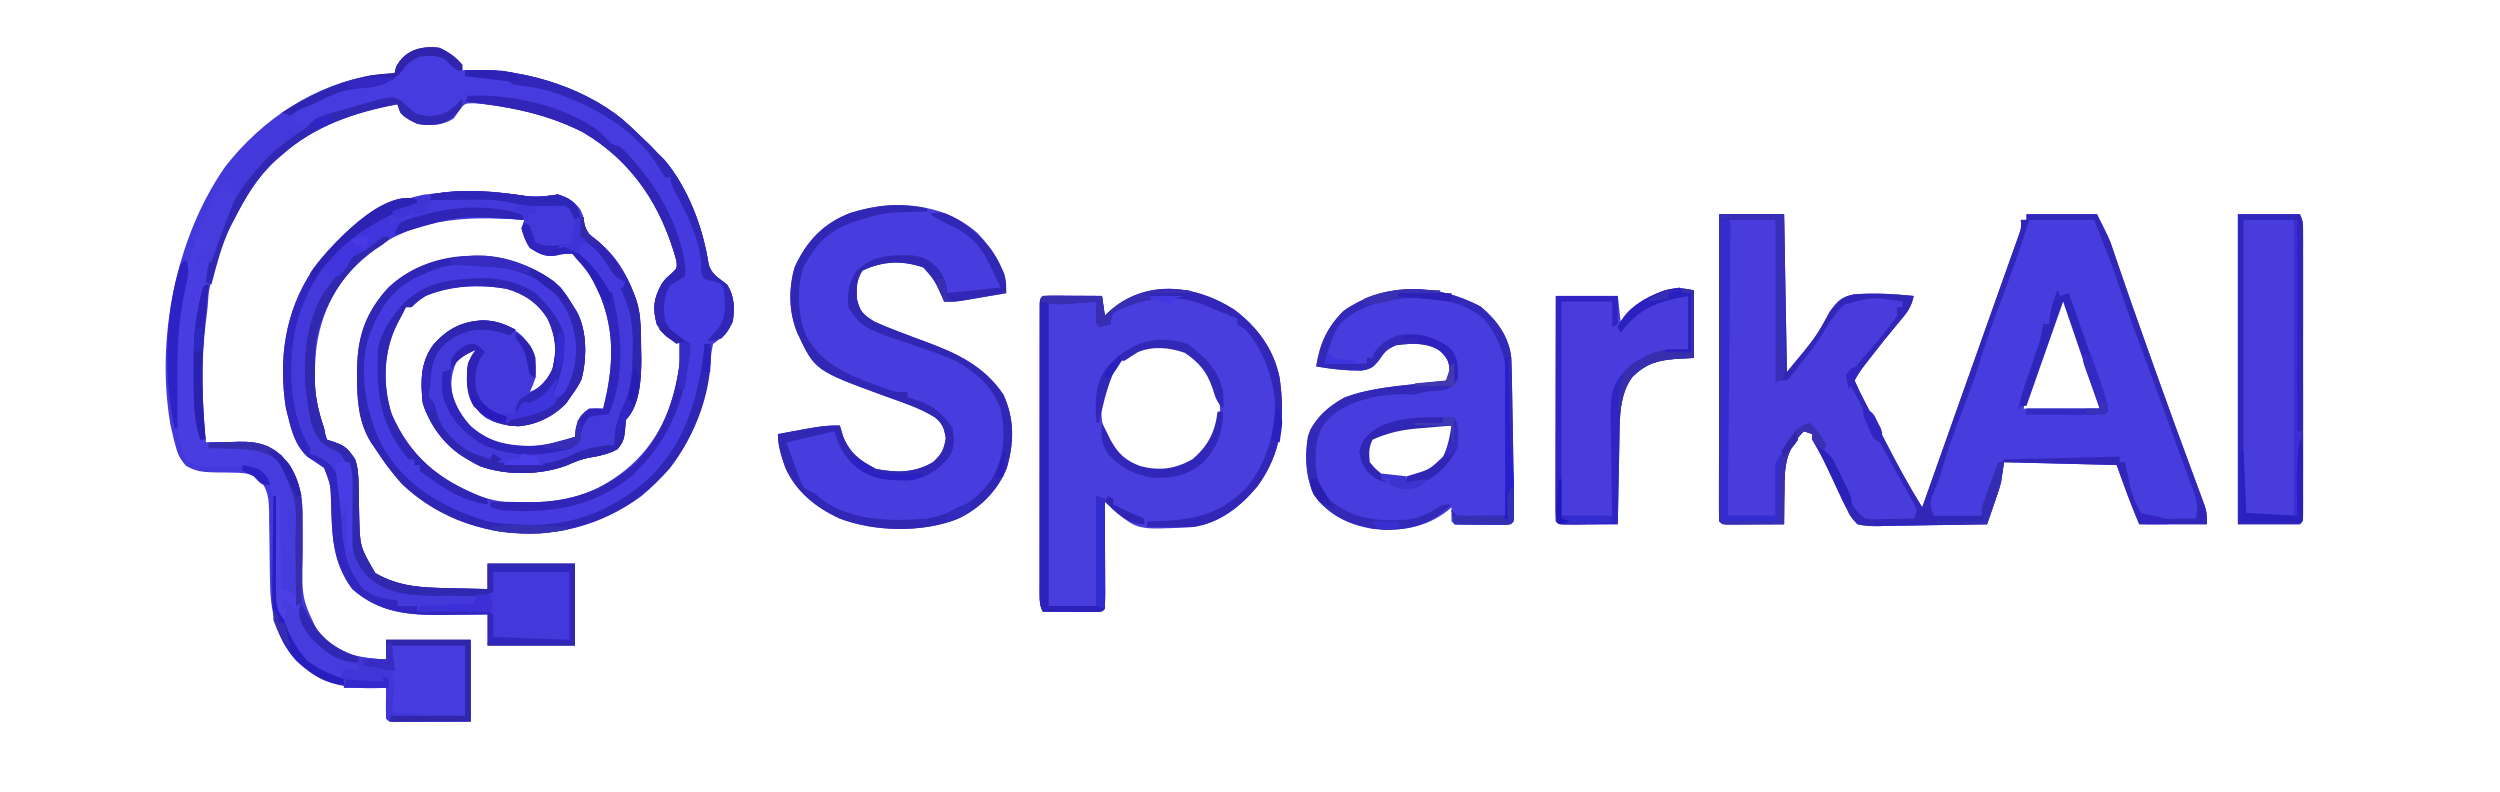 <?xml version="1.0" encoding="UTF-8"?>
<svg version="1.1" xmlns="http://www.w3.org/2000/svg" width="887" height="281">
<path d="M0 0 C3.175 1.515 5.751 3.278 8 6 C8 6.66 8 7.32 8 8 C8.741 7.954 9.482 7.907 10.246 7.859 C30.079 7.18 52.5 14.313 67.375 27.562 C68.928 29.03 70.471 30.507 72 32 C73.361 33.299 73.361 33.299 74.75 34.625 C75.493 35.409 76.235 36.193 77 37 C78.392 38.392 78.392 38.392 79.812 39.812 C88.236 49.824 93.478 63.947 95.414 76.734 C96.343 80.325 99.173 81.75 102 84 C104.591 88.169 104.687 92.223 104 97 C101.995 100.803 100.573 102.618 97 105 C96.372 108.065 96.372 108.065 96.125 111.688 C94.106 130.365 86.07 146.925 71.52 159.07 C57.04 169.706 39.76 174.086 21.908 171.723 C5.184 169.036 -9.045 161.199 -19.25 147.5 C-20.516 145.678 -21.768 143.845 -23 142 C-23.436 141.358 -23.871 140.716 -24.32 140.055 C-28.898 132.765 -29.369 124.455 -29.312 116.062 C-29.307 115.183 -29.301 114.303 -29.295 113.397 C-29.081 101.952 -26.002 93.532 -18.184 85.023 C-8.97 76.275 3.775 73.483 16.203 73.746 C26.169 74.651 35.504 78.368 43 85 C44.984 87.691 44.984 87.691 46.75 90.562 C47.343 91.513 47.936 92.463 48.547 93.441 C52.326 100.096 52.291 110.294 50.281 117.621 C49.333 119.583 48.299 121.253 47 123 C45.886 124.609 45.886 124.609 44.75 126.25 C40.168 130.832 34.322 133.739 27.812 134.25 C22.763 133.919 18.267 133.049 14.418 129.57 C10.188 124.67 9.729 120.666 9.766 114.453 C10.061 111.366 11.073 109.409 13 107 C10.045 108.051 7.703 108.993 5.863 111.629 C3.728 116.411 3.744 120.498 5.016 125.539 C7.688 132.219 12.678 136.389 19.105 139.309 C28.73 142.821 38.509 141.139 48 138 C48.083 137.093 48.165 136.185 48.25 135.25 C49.109 131.526 49.923 130.222 53 128 C55.641 127.898 55.641 127.898 58 128 C62.475 110.475 62.303 95.858 53 80 C51.288 77.237 49.714 74.841 47 73 C43.357 73.129 43.357 73.129 41.023 73.703 C37.332 74.245 35.064 72.922 32 71 C30.378 68.637 29.809 66.83 29 64 C29.33 63.01 29.66 62.02 30 61 C8.08 59.507 -10.512 60.248 -28.047 75.039 C-38.956 85.992 -44.165 98.925 -44.25 114.125 C-44.271 115.025 -44.291 115.925 -44.312 116.852 C-44.35 123.413 -43.098 128.817 -41 135 C-40.861 135.735 -40.722 136.47 -40.579 137.227 C-40.388 137.812 -40.197 138.397 -40 139 C-39.072 139.309 -38.144 139.619 -37.188 139.938 C-33.352 141.216 -32.193 142.67 -30 146 C-28.937 149.188 -28.844 151.567 -28.789 154.918 C-28.761 156.09 -28.732 157.263 -28.703 158.471 C-28.651 160.929 -28.607 163.387 -28.57 165.846 C-28.323 176.944 -28.323 176.944 -22.875 186.312 C-14.45 191.258 -6.044 191.516 3.562 191.688 C4.857 191.722 6.152 191.756 7.486 191.791 C10.657 191.873 13.828 191.942 17 192 C17 189.03 17 186.06 17 183 C27.23 183 37.46 183 48 183 C48 192.57 48 202.14 48 212 C37.77 212 27.54 212 17 212 C17 208.37 17 204.74 17 201 C16.234 201.01 15.469 201.021 14.68 201.032 C11.162 201.074 7.644 201.099 4.125 201.125 C2.319 201.15 2.319 201.15 0.477 201.176 C-11.596 201.241 -21.619 200.264 -31 192 C-38.046 182.467 -38.195 173.008 -38.518 161.611 C-38.682 155.052 -38.682 155.052 -41 149 C-42.973 147.627 -44.975 146.296 -47 145 C-51.361 140.763 -52.59 135.748 -54 130 C-54.186 129.276 -54.371 128.551 -54.562 127.805 C-57.252 110.561 -54.924 93.654 -45.199 79.004 C-35.303 65.486 -22.934 55.825 -6.262 52.184 C6.458 50.295 18.666 50.708 31.309 52.66 C35.09 53.008 38.263 52.565 42 52 C45.635 53.258 47.477 54.314 49.812 57.375 C51 60 51 60 51.348 62.469 C52.145 65.563 53.089 66.255 55.625 68.125 C63.705 74.83 69.251 84.663 71 95 C71.334 99.189 71.451 103.361 71.5 107.562 C71.519 108.615 71.537 109.668 71.556 110.752 C71.503 117.398 71.033 126.967 66 132 C65.918 133.258 65.835 134.516 65.75 135.812 C65.366 138.923 65.115 139.86 63.062 142.375 C59.577 144.224 56.574 144.807 52.707 145.43 C49.922 146.016 47.657 146.971 45.062 148.125 C35.894 151.599 23.551 151.779 14.312 148.375 C12.066 147.254 12.066 147.254 10 146 C9.287 145.576 8.574 145.152 7.84 144.715 C1.151 140.227 -3.491 133.642 -6 126 C-6.838 118.389 -6.839 111.23 -2 105 C3.01 99.577 7.948 97.032 15.375 96.625 C20.983 96.776 25.494 98.619 29.574 102.496 C33.696 107.232 34.319 110.842 34 117 C33 119.938 33 119.938 32 122 C36.277 120.473 37.947 117.965 40 114 C41.739 107.575 41.125 102.283 38.355 96.262 C34.958 90.593 30.018 87.277 23.711 85.469 C14.147 83.815 4.022 84.25 -5 88 C-7.964 90.016 -7.964 90.016 -10 92 C-10.66 92 -11.32 92 -12 92 C-12.431 92.87 -12.431 92.87 -12.871 93.758 C-13.567 95.141 -14.285 96.513 -15.035 97.867 C-20.016 107.603 -20.33 119.646 -17 130 C-10.548 144.722 -0.623 153.03 14.141 159.055 C27.113 163.343 43.329 162.354 55.503 156.457 C68.48 149.833 76.624 140.511 82 127 C83.378 122.367 84.306 117.78 85 113 C85.129 112.125 85.258 111.249 85.391 110.348 C85.628 108.569 85.821 106.785 86 105 C85.257 104.773 84.515 104.546 83.75 104.312 C80.313 102.672 78.981 101.255 77 98 C75.488 92.237 75.908 89.075 78.699 83.859 C80 82 80 82 82.191 80.094 C84.264 78.152 84.264 78.152 84.016 75.547 C78.718 56.194 68.527 40.404 51 30 C39.811 24.269 28.39 21.242 15.938 20 C14.095 19.814 14.095 19.814 12.215 19.625 C8.831 19.665 8.831 19.665 6.816 22.375 C5.917 23.674 5.917 23.674 5 25 C0.916 27.663 -3.272 27.679 -8 27 C-13.64 24.079 -13.64 24.079 -15 20 C-30.012 22.824 -44.39 27.609 -56 38 C-56.723 38.62 -57.446 39.24 -58.191 39.879 C-64.882 46.026 -68.893 53.02 -73 61 C-73.4 61.736 -73.799 62.472 -74.211 63.23 C-85.75 86.355 -85.289 114.944 -83 140 C-81.698 139.965 -80.396 139.93 -79.055 139.895 C-77.328 139.866 -75.602 139.839 -73.875 139.812 C-73.019 139.787 -72.163 139.762 -71.281 139.736 C-65.195 139.666 -60.977 140.438 -56.207 144.543 C-55.747 145.086 -55.287 145.628 -54.812 146.188 C-54.345 146.717 -53.877 147.247 -53.395 147.793 C-49.465 154.013 -48.572 159.788 -48.629 166.961 C-48.612 168.667 -48.594 170.372 -48.576 172.078 C-48.566 174.726 -48.562 177.374 -48.564 180.022 C-48.983 195.445 -48.983 195.445 -42.354 208.882 C-35.763 215.274 -27.846 216.474 -19 217 C-19 214.69 -19 212.38 -19 210 C-9.1 210 0.8 210 11 210 C11 219.57 11 229.14 11 239 C6.236 239.021 1.471 239.041 -3.438 239.062 C-4.942 239.072 -6.447 239.081 -7.998 239.09 C-9.173 239.093 -10.348 239.095 -11.559 239.098 C-12.768 239.103 -13.978 239.108 -15.224 239.114 C-18 239 -18 239 -19 238 C-19.072 236.147 -19.084 234.292 -19.062 232.438 C-19.053 231.426 -19.044 230.414 -19.035 229.371 C-19.024 228.589 -19.012 227.806 -19 227 C-19.967 227.046 -20.934 227.093 -21.93 227.141 C-33.777 227.469 -42.114 225.771 -50.953 217.418 C-58.234 208.817 -60.116 199.801 -60.211 188.938 C-60.239 187.154 -60.268 185.37 -60.297 183.586 C-60.338 180.788 -60.375 177.99 -60.401 175.192 C-60.429 172.482 -60.475 169.773 -60.523 167.062 C-60.527 166.229 -60.53 165.396 -60.533 164.537 C-60.631 159.915 -60.915 156.692 -64 153 C-66.797 151.107 -69.034 150.753 -72.371 150.727 C-73.193 150.706 -74.015 150.685 -74.861 150.664 C-76.575 150.638 -78.288 150.62 -80.002 150.609 C-84.023 150.496 -86.45 150.318 -89.988 148.27 C-92.148 145.833 -92.958 144.198 -93.75 141.062 C-93.972 140.228 -94.193 139.394 -94.422 138.535 C-94.613 137.699 -94.803 136.862 -95 136 C-95.172 135.256 -95.344 134.512 -95.521 133.745 C-100.806 103.439 -93.682 67.19 -76 42 C-62.932 25.3 -44.211 12.766 -22.965 9.539 C-20.641 9.297 -18.334 9.105 -16 9 C-15.722 7.886 -15.722 7.886 -15.438 6.75 C-12.259 0.669 -6.444 -0.835 0 0 Z " fill="#4339DB" transform="translate(156,17)"/>
<path d="M0 0 C7.59 0 15.18 0 23 0 C23.33 18.48 23.66 36.96 24 56 C34.408 43.469 34.408 43.469 39.188 34.625 C41.925 30.917 43.254 29.348 47.781 28.446 C54.879 27.879 61.926 28.286 69 29 C68.176 32.89 66.664 34.897 64.062 37.938 C60.446 42.245 56.927 46.602 53.5 51.062 C53.067 51.623 52.634 52.183 52.188 52.76 C49.889 55.747 49.889 55.747 48 59 C49.131 61.571 50.326 64.018 51.629 66.5 C52.016 67.25 52.402 68.001 52.801 68.774 C53.625 70.369 54.454 71.963 55.285 73.555 C56.541 75.958 57.784 78.367 59.025 80.777 C63.11 88.675 67.289 96.453 72 104 C73.029 101.098 74.057 98.195 75.086 95.293 C75.415 94.365 75.744 93.437 76.083 92.481 C77.941 87.237 79.798 81.992 81.654 76.747 C82.443 74.519 83.231 72.291 84.02 70.062 C84.422 68.925 84.825 67.787 85.24 66.615 C87.773 59.459 90.313 52.305 92.859 45.154 C94.527 40.467 96.191 35.778 97.854 31.09 C98.66 28.822 99.467 26.554 100.276 24.288 C101.408 21.114 102.535 17.938 103.66 14.762 C104 13.814 104.34 12.866 104.69 11.89 C105.149 10.588 105.149 10.588 105.617 9.26 C105.886 8.506 106.154 7.751 106.431 6.974 C107.138 4.862 107.138 4.862 107 2 C107.66 2 108.32 2 109 2 C109 1.34 109 0.68 109 0 C117.25 0 125.5 0 134 0 C138.494 8.989 138.494 8.989 139.613 12.336 C139.884 13.132 140.155 13.927 140.434 14.747 C140.724 15.614 141.014 16.482 141.312 17.375 C144.976 28.111 148.757 38.803 152.574 49.485 C153.536 52.176 154.496 54.868 155.456 57.56 C159.565 69.067 163.755 80.543 168 92 C168.531 93.436 169.063 94.872 169.594 96.308 C170.446 98.61 171.299 100.913 172.152 103.215 C173 106 173 106 173 110 C165.08 110 157.16 110 149 110 C146.049 103.115 143.519 96.054 141 89 C121.2 88.505 121.2 88.505 101 88 C100.67 90.31 100.34 92.62 100 95 C99.427 97.172 99.427 97.172 98.809 98.965 C98.475 99.946 98.475 99.946 98.135 100.947 C97.905 101.604 97.675 102.261 97.438 102.938 C97.204 103.621 96.97 104.305 96.729 105.01 C96.158 106.675 95.58 108.338 95 110 C88.522 110.152 82.045 110.257 75.566 110.33 C73.362 110.36 71.159 110.401 68.955 110.453 C65.787 110.525 62.621 110.559 59.453 110.586 C58.468 110.617 57.482 110.648 56.467 110.68 C53.846 110.681 51.547 110.619 49 110 C46.488 107.249 46.488 107.249 45 104 C44.593 103.226 44.186 102.452 43.767 101.654 C43.43 100.921 43.093 100.189 42.746 99.434 C42.366 98.618 41.987 97.803 41.596 96.963 C41.213 96.13 40.831 95.296 40.438 94.438 C38.146 89.468 35.82 84.694 33 80 C33 79.34 33 78.68 33 78 C32.01 77.67 31.02 77.34 30 77 C23.61 83.446 23.105 89.182 23.125 98 C23.104 99.156 23.084 100.313 23.062 101.504 C23.016 104.337 22.996 107.167 23 110 C19.354 110.029 15.708 110.047 12.062 110.062 C10.501 110.075 10.501 110.075 8.908 110.088 C7.919 110.091 6.929 110.094 5.91 110.098 C4.535 110.106 4.535 110.106 3.133 110.114 C1 110 1 110 0 109 C-0.096 107.583 -0.122 106.162 -0.12 104.742 C-0.122 103.823 -0.123 102.905 -0.124 101.958 C-0.121 100.943 -0.117 99.927 -0.114 98.881 C-0.114 97.817 -0.114 96.754 -0.114 95.659 C-0.113 92.125 -0.105 88.592 -0.098 85.059 C-0.096 82.616 -0.094 80.174 -0.093 77.731 C-0.09 71.289 -0.08 64.846 -0.069 58.403 C-0.058 51.834 -0.054 45.266 -0.049 38.697 C-0.038 25.798 -0.02 12.899 0 0 Z M121 30 C119.147 35.393 117.295 40.786 115.446 46.18 C114.816 48.017 114.185 49.853 113.554 51.689 C112.649 54.322 111.746 56.956 110.844 59.59 C110.559 60.416 110.275 61.242 109.982 62.093 C108.609 65.475 108.609 65.475 108 69 C116.91 69 125.82 69 135 69 C133.313 61.409 131.221 54.296 128.687 46.986 C127.993 44.979 127.313 42.968 126.633 40.957 C126.194 39.679 125.753 38.402 125.312 37.125 C124.917 35.973 124.521 34.82 124.113 33.633 C123.281 30.87 123.281 30.87 121 30 Z " fill="#473CDD" transform="translate(610,76)"/>
<path d="M0 0 C8.273 6.174 14.071 14.002 16.18 24.203 C18.234 38.479 16.929 51.05 8.238 62.836 C2.202 70.071 -5.251 75.896 -14.82 77.203 C-34.345 78.273 -34.345 78.273 -42.535 71.086 C-43.154 70.546 -43.772 70.006 -44.41 69.45 C-44.875 69.038 -45.341 68.627 -45.82 68.203 C-45.812 69.922 -45.812 69.922 -45.804 71.676 C-45.786 75.912 -45.775 80.148 -45.765 84.384 C-45.76 86.22 -45.754 88.056 -45.745 89.892 C-45.733 92.526 -45.727 95.159 -45.723 97.793 C-45.717 98.619 -45.712 99.445 -45.707 100.296 C-45.707 102.265 -45.758 104.235 -45.82 106.203 C-46.82 107.203 -46.82 107.203 -48.862 107.317 C-49.736 107.311 -50.611 107.306 -51.512 107.301 C-52.456 107.298 -53.4 107.294 -54.373 107.291 C-55.366 107.283 -56.359 107.274 -57.383 107.266 C-58.38 107.261 -59.377 107.257 -60.404 107.252 C-62.876 107.24 -65.348 107.224 -67.82 107.203 C-68.997 104.849 -68.946 103.456 -68.947 100.831 C-68.952 99.454 -68.952 99.454 -68.956 98.048 C-68.954 97.038 -68.952 96.027 -68.95 94.986 C-68.951 93.924 -68.953 92.862 -68.955 91.768 C-68.959 88.245 -68.956 84.722 -68.953 81.199 C-68.954 78.761 -68.955 76.322 -68.956 73.884 C-68.958 68.768 -68.955 63.653 -68.951 58.537 C-68.945 51.964 -68.948 45.391 -68.954 38.817 C-68.958 33.781 -68.957 28.744 -68.954 23.708 C-68.953 21.283 -68.954 18.859 -68.957 16.434 C-68.959 13.053 -68.955 9.672 -68.95 6.291 C-68.952 5.278 -68.954 4.266 -68.956 3.223 C-68.952 1.849 -68.952 1.849 -68.947 0.448 C-68.947 -0.352 -68.947 -1.153 -68.946 -1.977 C-68.82 -3.797 -68.82 -3.797 -67.82 -4.797 C-66.259 -4.884 -64.693 -4.904 -63.129 -4.895 C-62.185 -4.891 -61.24 -4.888 -60.268 -4.885 C-59.274 -4.876 -58.281 -4.868 -57.258 -4.859 C-56.261 -4.855 -55.264 -4.85 -54.236 -4.846 C-51.764 -4.834 -49.292 -4.817 -46.82 -4.797 C-46.49 -2.487 -46.16 -0.177 -45.82 2.203 C-45.408 1.805 -44.995 1.406 -44.57 0.996 C-31.687 -10.823 -14.176 -9.032 0 0 Z M-43.258 21.078 C-46.8 28.163 -48.155 35.114 -46.133 42.824 C-44.081 48.579 -41.98 51.901 -36.82 55.203 C-30.644 58.086 -24.453 58.081 -18.07 55.953 C-11.626 52.483 -8.306 49.052 -5.82 42.203 C-3.716 34.839 -5.611 28.979 -8.82 22.203 C-11.698 17.372 -15.52 14.869 -20.82 13.203 C-29.948 11.749 -37.236 13.975 -43.258 21.078 Z " fill="#483DDD" transform="translate(437.82,109.797)"/>
<path d="M0 0 C11.62 -0.529 22.861 2.139 31.633 9.977 C37.39 16.078 41.723 22.593 41.723 31.191 C38.807 31.695 35.89 32.195 32.973 32.691 C32.148 32.834 31.323 32.978 30.473 33.125 C29.274 33.328 29.274 33.328 28.051 33.535 C27.318 33.661 26.584 33.787 25.829 33.916 C23.723 34.191 23.723 34.191 19.723 34.191 C19.42 33.504 19.117 32.817 18.805 32.109 C16.307 26.621 16.307 26.621 12.41 22.129 C4.832 19.485 -1.939 19.784 -9.277 23.191 C-11.479 26.573 -11.412 29.4 -11.215 33.316 C-10.094 37.951 -9.142 38.586 -5.277 41.191 C-2.979 42.251 -0.641 43.225 1.723 44.129 C2.706 44.512 2.706 44.512 3.71 44.902 C6.875 46.13 10.053 47.312 13.242 48.477 C24.298 52.555 33.964 57.126 40.723 67.191 C44.719 75.87 44.559 84.357 41.891 93.379 C38.562 101.395 32.511 107.484 24.723 111.191 C12.365 116.235 -4.834 115.932 -17.277 111.191 C-25.704 107.353 -32.868 101.663 -36.66 93.051 C-38.049 89.031 -39.277 85.463 -39.277 81.191 C-36.549 80.686 -33.82 80.187 -31.09 79.691 C-30.321 79.548 -29.552 79.405 -28.76 79.258 C-24.883 78.559 -21.236 78.001 -17.277 78.191 C-16.927 79.388 -16.576 80.584 -16.215 81.816 C-14.006 87.692 -10.005 90.858 -4.465 93.566 C2.839 94.999 9.205 94.972 15.723 91.191 C18.795 88.356 19.619 86.834 20.285 82.691 C19.735 79.271 19.21 77.624 16.57 75.367 C11.097 71.884 4.762 69.933 -1.301 67.719 C-26.128 58.633 -26.128 58.633 -32.297 45.496 C-35.449 38.086 -35.584 29.5 -33.254 21.816 C-29.029 12.667 -23.056 6.368 -13.59 2.754 C-9.027 1.321 -4.764 0.4 0 0 Z " fill="#473CDD" transform="translate(315.277,72.809)"/>
<path d="M0 0 C5.75 4.814 10.118 10.672 10.9 18.33 C11.014 20.769 11.069 23.203 11.102 25.645 C11.121 26.55 11.14 27.456 11.16 28.389 C11.22 31.28 11.266 34.171 11.312 37.062 C11.351 38.963 11.39 40.863 11.43 42.764 C11.54 48.259 11.623 53.754 11.688 59.25 C11.698 60.112 11.708 60.974 11.719 61.862 C11.744 64.266 11.761 66.67 11.773 69.074 C11.784 70.15 11.784 70.15 11.795 71.247 C11.798 72.915 11.748 74.583 11.688 76.25 C10.098 77.839 8.449 77.38 6.25 77.383 C4.908 77.385 4.908 77.385 3.539 77.387 C2.128 77.381 2.128 77.381 0.688 77.375 C-0.724 77.381 -0.724 77.381 -2.164 77.387 C-3.059 77.385 -3.953 77.384 -4.875 77.383 C-5.701 77.382 -6.528 77.381 -7.379 77.379 C-9.312 77.25 -9.312 77.25 -10.312 76.25 C-10.353 74.584 -10.355 72.916 -10.312 71.25 C-10.788 71.66 -11.264 72.07 -11.754 72.492 C-19.665 78.582 -28.254 79.753 -38.074 78.938 C-47.171 77.364 -53.758 74.026 -59.312 66.562 C-62.272 59.718 -62.857 50.841 -60.477 43.766 C-56.633 37.109 -50.728 32.696 -43.359 30.684 C-37.03 29.045 -30.68 28.297 -24.188 27.625 C-21.955 27.387 -19.724 27.145 -17.492 26.898 C-16.52 26.797 -15.548 26.696 -14.546 26.591 C-12.346 26.481 -12.346 26.481 -11.312 25.25 C-10.787 21.395 -11.007 19.709 -13.188 16.438 C-18.507 12.714 -23.78 12.912 -30.062 13.75 C-33.446 15.312 -33.947 15.966 -35.938 18.875 C-38.03 21.601 -38.908 22.185 -42.367 22.742 C-47.798 22.755 -52.971 22.215 -58.312 21.25 C-57.051 13.118 -54.408 7.345 -48.562 1.5 C-33.7 -8.789 -15.585 -8.233 0 0 Z M-39.148 47.172 C-40.779 50.083 -40.791 51.966 -40.312 55.25 C-38.216 58.532 -35.814 59.628 -32.188 60.688 C-26.763 61.69 -22.259 60.576 -17.312 58.25 C-13.656 55.355 -11.525 52.77 -10.312 48.25 C-10.285 46.25 -10.282 44.25 -10.312 42.25 C-25.777 41.167 -25.777 41.167 -39.148 47.172 Z " fill="#473CDD" transform="translate(525.312,108.75)"/>
<path d="M0 0 C5.28 0 10.56 0 16 0 C16.33 18.81 16.66 37.62 17 57 C21.697 55.826 22.888 54.018 25.562 50.312 C26.218 49.457 26.218 49.457 26.887 48.585 C29.251 45.488 31.418 42.36 33.43 39.023 C39.367 29.681 39.367 29.681 44.342 28.394 C49.961 27.8 55.415 28.271 61 29 C61 29.66 61 30.32 61 31 C60.34 31 59.68 31 59 31 C58.927 31.534 58.853 32.067 58.777 32.617 C57.696 35.931 55.675 38.407 53.562 41.125 C53.155 41.663 52.747 42.2 52.326 42.754 C50.642 44.958 48.963 47.037 47 49 C44.24 51.762 44.24 51.762 42 55 C42.251 59.525 44.524 63.186 46.688 67.062 C47.423 68.408 48.158 69.754 48.891 71.102 C49.252 71.764 49.614 72.427 49.986 73.11 C51.369 75.688 52.655 78.309 53.938 80.938 C55.65 84.429 57.457 87.832 59.406 91.195 C59.824 91.919 60.242 92.642 60.672 93.387 C61.503 94.816 62.343 96.24 63.193 97.658 C64.205 99.397 65.111 101.195 66 103 C65.505 104.485 65.505 104.485 65 106 C62.269 106.135 59.545 106.234 56.812 106.312 C56.044 106.354 55.275 106.396 54.482 106.439 C50.424 106.527 48.559 106.408 45.195 103.953 C42.691 100.584 40.84 97.227 39.062 93.438 C38.376 92.019 37.69 90.602 37.004 89.184 C36.669 88.482 36.334 87.781 35.989 87.058 C34.529 84.02 33.015 81.011 31.5 78 C30.667 76.333 29.833 74.667 29 73 C25.079 74.287 23.131 75.573 20.75 78.938 C20 79.972 20 79.972 19.234 81.027 C17.284 84.145 16.852 86.855 16.684 90.449 C16.642 91.297 16.6 92.144 16.557 93.018 C16.517 93.899 16.478 94.78 16.438 95.688 C16.394 96.58 16.351 97.473 16.307 98.393 C16.201 100.595 16.1 102.797 16 105 C10.39 105 4.78 105 -1 105 C-1.023 91.457 -1.041 77.915 -1.052 64.372 C-1.057 58.084 -1.064 51.797 -1.075 45.509 C-1.086 39.447 -1.092 33.384 -1.095 27.322 C-1.097 25.003 -1.1 22.685 -1.106 20.366 C-1.113 17.131 -1.114 13.896 -1.114 10.66 C-1.117 9.692 -1.121 8.723 -1.124 7.724 C-1.123 6.848 -1.122 5.972 -1.12 5.068 C-1.121 4.302 -1.122 3.536 -1.123 2.747 C-1 1 -1 1 0 0 Z " fill="#483CDD" transform="translate(614,78)"/>
<path d="M0 0 C7.26 0 14.52 0 22 0 C23.168 2.336 23.126 3.694 23.127 6.296 C23.13 7.198 23.133 8.099 23.136 9.028 C23.134 10.02 23.131 11.012 23.129 12.033 C23.131 13.076 23.133 14.118 23.135 15.192 C23.139 18.65 23.136 22.108 23.133 25.566 C23.133 27.96 23.134 30.354 23.136 32.748 C23.137 37.769 23.135 42.79 23.13 47.811 C23.125 54.264 23.128 60.716 23.134 67.168 C23.138 72.112 23.136 77.056 23.134 82 C23.133 84.379 23.134 86.759 23.136 89.139 C23.139 92.458 23.135 95.777 23.129 99.096 C23.131 100.09 23.133 101.084 23.136 102.107 C23.131 103.456 23.131 103.456 23.127 104.831 C23.127 105.617 23.126 106.402 23.126 107.211 C23 109 23 109 22 110 C14.74 110 7.48 110 0 110 C0 73.7 0 37.4 0 0 Z " fill="#483CDD" transform="translate(794,76)"/>
<path d="M0 0 C0.99 0.33 1.98 0.66 3 1 C3.688 3.062 3.688 3.062 4 5 C4.66 5 5.32 5 6 5 C16.938 26.046 16.938 26.046 17.375 35.5 C17.455 37.92 17.455 37.92 18 40 C20.851 41.967 20.851 41.967 24 43 C26.423 45.974 26.356 49.274 26.258 53.035 C25.879 55.918 24.792 57.744 23 60 C22.01 60.66 21.02 61.32 20 62 C20.33 62.66 20.66 63.32 21 64 C20.01 64 19.02 64 18 64 C18.062 65.031 18.124 66.062 18.188 67.125 C18.159 83.274 11.29 99.632 0.188 111.25 C-13.712 124.296 -29.342 129.629 -48.176 129.184 C-65.615 128.346 -79.93 120.609 -91.938 108.125 C-102.289 96.048 -104.053 81.682 -103.238 66.367 C-102.235 56.403 -96.542 49.005 -89.348 42.508 C-85.302 39.291 -81.104 37.887 -76.137 36.578 C-73.97 36.068 -73.97 36.068 -72 35 C-69.108 35.038 -66.259 35.144 -63.375 35.312 C-62.593 35.348 -61.81 35.383 -61.004 35.42 C-50.733 35.991 -40.948 38.433 -33.688 46.188 C-28.344 53.093 -26.296 60.343 -26.609 69.027 C-27.335 74.548 -28.741 80.124 -33.141 83.777 C-33.754 84.181 -34.368 84.584 -35 85 C-36.02 81.183 -35.933 78.997 -34.562 75.312 C-32.692 69.456 -31.412 63.599 -33.984 57.77 C-35.223 55.731 -36.525 53.874 -38 52 C-38.61 51.157 -39.219 50.314 -39.848 49.445 C-44.52 44.136 -51.322 42.075 -58.25 41.582 C-65.831 41.322 -73.08 41.628 -80 45 C-81.196 45.536 -82.392 46.072 -83.625 46.625 C-89.182 49.967 -93.453 56.111 -96 62 C-97.529 70.718 -98.02 79.575 -95 88 C-94.794 88.646 -94.588 89.292 -94.375 89.957 C-92.671 95.022 -90.17 98.716 -87 103 C-87 103.66 -87 104.32 -87 105 C-86.34 105 -85.68 105 -85 105 C-85 105.66 -85 106.32 -85 107 C-84.34 107 -83.68 107 -83 107 C-83 107.66 -83 108.32 -83 109 C-82.469 109.246 -81.938 109.492 -81.391 109.746 C-78.376 111.327 -75.6 113.202 -72.75 115.062 C-67.802 118.213 -63.922 120 -58 120 C-58 120.66 -58 121.32 -58 122 C-37.525 122.688 -20.635 121.544 -4.871 106.953 C6.708 94.866 10.764 80.214 12 64 C11.072 63.422 10.144 62.845 9.188 62.25 C5.576 59.701 3.365 58.024 2.566 53.598 C2.56 49.303 2.583 46.704 4.812 42.938 C7 41 7 41 10 40 C9.287 28.362 5.062 17.61 -1.645 8.172 C-3 6 -3 6 -3 3 C-2.34 3 -1.68 3 -1 3 C-0.67 2.01 -0.34 1.02 0 0 Z " fill="#443ADF" transform="translate(232,58)"/>
<path d="M0 0 C0 7.92 0 15.84 0 24 C-2.021 24.103 -4.043 24.206 -6.125 24.312 C-12.902 24.856 -16.766 25.867 -21.75 30.625 C-26.467 36.755 -26.311 45.213 -26.414 52.629 C-26.433 53.504 -26.453 54.379 -26.473 55.281 C-26.532 58.041 -26.579 60.802 -26.625 63.562 C-26.663 65.449 -26.702 67.335 -26.742 69.221 C-26.838 73.814 -26.922 78.407 -27 83 C-30.479 83.029 -33.958 83.047 -37.438 83.062 C-38.927 83.075 -38.927 83.075 -40.447 83.088 C-41.392 83.091 -42.336 83.094 -43.309 83.098 C-44.183 83.103 -45.058 83.108 -45.959 83.114 C-48 83 -48 83 -49 82 C-49.095 79.505 -49.126 77.038 -49.114 74.543 C-49.114 73.762 -49.114 72.982 -49.114 72.178 C-49.113 69.586 -49.105 66.994 -49.098 64.402 C-49.096 62.61 -49.094 60.818 -49.093 59.026 C-49.09 54.299 -49.08 49.573 -49.069 44.846 C-49.058 40.027 -49.054 35.208 -49.049 30.389 C-49.038 20.926 -49.02 11.463 -49 2 C-41.74 2 -34.48 2 -27 2 C-26.67 4.97 -26.34 7.94 -26 11 C-25.462 10.242 -24.925 9.484 -24.371 8.703 C-21.773 5.742 -19.596 4.443 -16.062 2.75 C-15.043 2.25 -14.023 1.75 -12.973 1.234 C-7.894 -0.874 -5.522 -1.104 0 0 Z " fill="#483CDD" transform="translate(601,103)"/>
<path d="M0 0 C7.59 0 15.18 0 23 0 C23.33 18.48 23.66 36.96 24 56 C34.408 43.469 34.408 43.469 39.188 34.625 C41.925 30.917 43.254 29.348 47.781 28.446 C54.879 27.879 61.926 28.286 69 29 C68.176 32.89 66.664 34.897 64.062 37.938 C60.446 42.245 56.927 46.602 53.5 51.062 C53.067 51.623 52.634 52.183 52.188 52.76 C49.889 55.747 49.889 55.747 48 59 C49.131 61.571 50.326 64.018 51.629 66.5 C52.016 67.25 52.402 68.001 52.801 68.774 C53.625 70.369 54.454 71.963 55.285 73.555 C56.541 75.958 57.784 78.367 59.025 80.777 C63.11 88.675 67.289 96.453 72 104 C73.029 101.098 74.057 98.195 75.086 95.293 C75.415 94.365 75.744 93.437 76.083 92.481 C77.941 87.237 79.798 81.992 81.654 76.747 C82.443 74.519 83.231 72.291 84.02 70.062 C84.422 68.925 84.825 67.787 85.24 66.615 C87.773 59.459 90.313 52.305 92.859 45.154 C94.527 40.467 96.191 35.778 97.854 31.09 C98.66 28.822 99.467 26.554 100.276 24.288 C101.408 21.114 102.535 17.938 103.66 14.762 C104 13.814 104.34 12.866 104.69 11.89 C105.149 10.588 105.149 10.588 105.617 9.26 C105.886 8.506 106.154 7.751 106.431 6.974 C107.138 4.862 107.138 4.862 107 2 C107.66 2 108.32 2 109 2 C109 1.34 109 0.68 109 0 C117.25 0 125.5 0 134 0 C138.494 8.989 138.494 8.989 139.613 12.336 C139.884 13.132 140.155 13.927 140.434 14.747 C140.724 15.614 141.014 16.482 141.312 17.375 C144.976 28.111 148.757 38.803 152.574 49.485 C153.536 52.176 154.496 54.868 155.456 57.56 C159.565 69.067 163.755 80.543 168 92 C168.531 93.436 169.063 94.872 169.594 96.308 C170.446 98.61 171.299 100.913 172.152 103.215 C173 106 173 106 173 110 C165.08 110 157.16 110 149 110 C146.049 103.115 143.519 96.054 141 89 C121.2 88.505 121.2 88.505 101 88 C100.67 90.31 100.34 92.62 100 95 C99.427 97.172 99.427 97.172 98.809 98.965 C98.475 99.946 98.475 99.946 98.135 100.947 C97.905 101.604 97.675 102.261 97.438 102.938 C97.204 103.621 96.97 104.305 96.729 105.01 C96.158 106.675 95.58 108.338 95 110 C88.522 110.152 82.045 110.257 75.566 110.33 C73.362 110.36 71.159 110.401 68.955 110.453 C65.787 110.525 62.621 110.559 59.453 110.586 C58.468 110.617 57.482 110.648 56.467 110.68 C53.846 110.681 51.547 110.619 49 110 C46.488 107.249 46.488 107.249 45 104 C44.593 103.226 44.186 102.452 43.767 101.654 C43.43 100.921 43.093 100.189 42.746 99.434 C42.366 98.618 41.987 97.803 41.596 96.963 C41.213 96.13 40.831 95.296 40.438 94.438 C38.146 89.468 35.82 84.694 33 80 C33 79.34 33 78.68 33 78 C32.01 77.67 31.02 77.34 30 77 C23.61 83.446 23.105 89.182 23.125 98 C23.104 99.156 23.084 100.313 23.062 101.504 C23.016 104.337 22.996 107.167 23 110 C19.354 110.029 15.708 110.047 12.062 110.062 C10.501 110.075 10.501 110.075 8.908 110.088 C7.919 110.091 6.929 110.094 5.91 110.098 C4.535 110.106 4.535 110.106 3.133 110.114 C1 110 1 110 0 109 C-0.096 107.583 -0.122 106.162 -0.12 104.742 C-0.122 103.823 -0.123 102.905 -0.124 101.958 C-0.121 100.943 -0.117 99.927 -0.114 98.881 C-0.114 97.817 -0.114 96.754 -0.114 95.659 C-0.113 92.125 -0.105 88.592 -0.098 85.059 C-0.096 82.616 -0.094 80.174 -0.093 77.731 C-0.09 71.289 -0.08 64.846 -0.069 58.403 C-0.058 51.834 -0.054 45.266 -0.049 38.697 C-0.038 25.798 -0.02 12.899 0 0 Z M4 2 C2.81 2.971 2.81 2.971 2.877 4.747 C2.878 5.513 2.879 6.279 2.88 7.068 C2.878 7.945 2.877 8.821 2.876 9.724 C2.879 10.693 2.883 11.662 2.886 12.66 C2.886 13.675 2.886 14.689 2.886 15.735 C2.887 19.106 2.895 22.477 2.902 25.848 C2.904 28.178 2.906 30.508 2.907 32.838 C2.91 38.985 2.92 45.132 2.931 51.279 C2.942 57.546 2.946 63.813 2.951 70.08 C2.962 82.387 2.979 94.693 3 107 C8.61 107 14.22 107 20 107 C20.026 105.71 20.052 104.419 20.078 103.09 C20.134 101.372 20.192 99.655 20.25 97.938 C20.264 97.09 20.278 96.242 20.293 95.369 C20.603 87.352 23.442 81.906 29 76 C31.125 75.367 31.125 75.367 33 75 C33.485 75.981 33.969 76.962 34.469 77.973 C38.021 85.138 41.611 92.285 45.312 99.375 C45.637 100.011 45.962 100.646 46.297 101.301 C47.961 104.456 48.966 105.978 52 108 C53.931 108.274 53.931 108.274 56.012 108.195 C56.769 108.189 57.526 108.182 58.307 108.176 C59.092 108.159 59.878 108.142 60.688 108.125 C61.485 108.116 62.282 108.107 63.104 108.098 C65.069 108.074 67.035 108.038 69 108 C70.333 105.094 70.333 105.094 69.047 102.71 C68.548 101.822 68.049 100.934 67.535 100.02 C66.711 98.531 66.711 98.531 65.871 97.013 C65.274 95.957 64.677 94.901 64.062 93.812 C62.856 91.637 61.652 89.459 60.449 87.281 C59.858 86.213 59.267 85.144 58.658 84.043 C56.126 79.395 53.766 74.67 51.449 69.911 C50.155 67.264 48.825 64.714 47.285 62.199 C46 60 46 60 46.062 58 C47.617 54.684 49.998 52.152 52.387 49.406 C55.125 46.244 57.806 43.052 60.375 39.75 C60.878 39.105 61.38 38.461 61.898 37.797 C63.261 35.925 63.261 35.925 63 33 C63.66 33 64.32 33 65 33 C65 32.34 65 31.68 65 31 C54.271 29.296 54.271 29.296 44.198 32.148 C40.945 35.304 38.62 39.107 36.281 42.963 C34.09 46.447 31.541 49.642 29 52.875 C28.542 53.487 28.085 54.1 27.613 54.731 C26.48 56.211 25.247 57.614 24 59 C23.01 59 22.02 59 21 59 C20.67 40.19 20.34 21.38 20 2 C14.72 2 9.44 2 4 2 Z M110 2 C109.196 4.475 108.391 6.95 107.562 9.5 C105.033 17.183 102.249 24.753 99.375 32.312 C96.723 39.293 94.239 46.233 92.156 53.406 C90.114 59.752 87.66 65.95 85.291 72.18 C82.881 78.549 80.666 84.894 78.777 91.438 C78.041 93.864 77.156 96.158 76.188 98.5 C74.606 102.201 74.606 102.201 76 107 C81.61 107 87.22 107 93 107 C94.887 101.915 94.887 101.915 96.769 96.829 C97.008 96.189 97.246 95.55 97.492 94.891 C97.733 94.241 97.974 93.592 98.222 92.923 C99.04 90.901 100.025 88.95 101 87 C114.53 86.67 128.06 86.34 142 86 C142 86.66 142 87.32 142 88 C142.66 88 143.32 88 144 88 C144.182 88.869 144.364 89.738 144.551 90.633 C146.208 99.24 146.208 99.24 150 107 C153.741 108.477 157.792 108.111 161.75 108.062 C162.447 108.058 163.145 108.053 163.863 108.049 C165.576 108.037 167.288 108.019 169 108 C170.5 103.35 168.841 99.884 167.203 95.477 C166.746 94.208 166.746 94.208 166.28 92.913 C165.28 90.147 164.265 87.386 163.25 84.625 C162.559 82.72 161.868 80.815 161.178 78.91 C159.133 73.268 157.068 67.633 155 62 C154.423 60.426 153.847 58.852 153.27 57.277 C150.396 49.431 150.396 49.431 147.503 41.592 C145.563 36.349 143.681 31.1 141.934 25.789 C140.205 20.538 138.286 15.388 136.25 10.25 C135.178 7.527 134.105 4.805 133 2 C125.41 2 117.82 2 110 2 Z " fill="#3027B9" transform="translate(610,76)"/>
<path d="M0 0 C2 1 2 1 2 1 Z M-3 1 C-2.01 1 -1.02 1 0 1 C0 1.99 0 2.98 0 4 C0.66 4.33 1.32 4.66 2 5 C1.781 5.525 1.562 6.049 1.336 6.59 C0.193 9.382 -0.907 12.188 -2 15 C-2.257 15.654 -2.514 16.307 -2.778 16.981 C-7.158 27.786 -7.158 27.786 -8.078 39.25 C-7.971 43.029 -8.516 46.698 -9 50.438 C-10.729 64.63 -10.299 78.784 -9 93 C-7.047 92.948 -7.047 92.948 -5.055 92.895 C-3.328 92.866 -1.602 92.839 0.125 92.812 C0.981 92.787 1.837 92.762 2.719 92.736 C8.805 92.666 13.023 93.438 17.793 97.543 C18.253 98.086 18.713 98.628 19.188 99.188 C19.889 99.982 19.889 99.982 20.605 100.793 C24.84 107.495 25.378 113.386 25.082 121.09 C25.044 123.028 25.007 124.966 24.971 126.904 C24.896 129.924 24.812 132.943 24.712 135.962 C24.621 138.9 24.568 141.838 24.52 144.777 C24.479 145.668 24.439 146.559 24.397 147.477 C24.315 154.436 26.55 158.709 31 164 C33.241 166.13 33.241 166.13 35.562 167.438 C36.286 167.89 37.009 168.342 37.754 168.809 C40.115 170.061 42.502 171.056 45 172 C45 172.66 45 173.32 45 174 C43.35 174 41.7 174 40 174 C39.67 174.66 39.34 175.32 39 176 C31.149 175.252 26.458 171.041 21.543 165.215 C16.333 157.736 15.873 148.398 15.824 139.566 C15.801 137.932 15.777 136.297 15.752 134.662 C15.717 132.11 15.687 129.559 15.674 127.007 C15.659 124.526 15.618 122.047 15.574 119.566 C15.576 118.812 15.578 118.058 15.58 117.28 C15.454 111.793 14.118 108.536 11 104 C6.148 100.812 -0.516 101.643 -6.139 101.609 C-12.315 101.435 -12.315 101.435 -15.48 99.426 C-17.465 96.258 -18.18 93.2 -18.75 89.562 C-18.932 88.452 -18.932 88.452 -19.118 87.32 C-23.413 58.166 -18.03 27.816 -4 2 C-3.67 1.67 -3.34 1.34 -3 1 Z " fill="#473DE0" transform="translate(82,64)"/>
<path d="M0 0 C2.703 2.391 4.372 4.714 6.258 7.781 C7.147 9.206 7.147 9.206 8.055 10.66 C11.834 17.315 11.798 27.513 9.789 34.84 C8.841 36.802 7.807 38.472 6.508 40.219 C5.765 41.291 5.023 42.364 4.258 43.469 C-0.324 48.051 -6.17 50.958 -12.68 51.469 C-17.729 51.138 -22.225 50.268 -26.074 46.789 C-30.304 41.889 -30.763 37.884 -30.727 31.672 C-30.432 28.585 -29.419 26.627 -27.492 24.219 C-31.529 26.013 -34.137 27.424 -36.492 31.219 C-36.492 27.219 -36.492 27.219 -33.742 24.406 C-30.492 22.219 -30.492 22.219 -28.242 22.281 C-26.492 23.219 -26.492 23.219 -24.492 25.219 C-24.987 25.858 -25.482 26.497 -25.992 27.156 C-28.01 31.276 -28.223 34.707 -27.492 39.219 C-25.487 43.021 -24.065 44.837 -20.492 47.219 C-18.16 47.298 -15.824 47.307 -13.492 47.219 C-13.492 46.497 -13.492 45.775 -13.492 45.031 C-12.317 41.726 -11.623 41.463 -8.68 39.781 C-4.677 37.457 -2.518 35.514 -0.492 31.219 C1.217 24.774 0.642 19.522 -2.137 13.48 C-5.534 7.811 -10.474 4.496 -16.781 2.688 C-26.345 1.034 -36.471 1.469 -45.492 5.219 C-48.456 7.235 -48.456 7.235 -50.492 9.219 C-51.152 9.219 -51.812 9.219 -52.492 9.219 C-52.923 10.089 -52.923 10.089 -53.363 10.977 C-54.059 12.359 -54.777 13.732 -55.527 15.086 C-60.509 24.821 -60.822 36.865 -57.492 47.219 C-50.936 62.179 -40.851 70.462 -25.766 76.371 C-25.015 76.651 -24.265 76.931 -23.492 77.219 C-23.492 77.879 -23.492 78.539 -23.492 79.219 C-31.484 78.04 -36.94 74.851 -43.492 70.219 C-44.259 69.692 -45.026 69.164 -45.816 68.621 C-46.369 68.158 -46.922 67.696 -47.492 67.219 C-47.492 66.559 -47.492 65.899 -47.492 65.219 C-48.152 65.219 -48.812 65.219 -49.492 65.219 C-49.492 64.559 -49.492 63.899 -49.492 63.219 C-50.152 63.219 -50.812 63.219 -51.492 63.219 C-60.574 52.539 -62.865 41.924 -62.492 28.219 C-62.499 27.525 -62.505 26.832 -62.512 26.117 C-62.194 18.773 -57.552 12.548 -52.719 7.289 C-46.462 1.599 -39.764 -0.342 -31.492 -0.781 C-29.986 -0.895 -29.986 -0.895 -28.449 -1.012 C-20.267 -1.373 -13.466 -0.268 -6.492 4.219 C-2.074 8.566 2.949 14.081 3.809 20.445 C3.843 27.443 2.66 33.914 -0.492 40.219 C0.168 40.549 0.828 40.879 1.508 41.219 C4.799 39.573 5.409 36.495 6.672 33.168 C9.171 24.351 7.84 16.185 3.508 8.219 C-1.252 1.011 -8.018 -2.422 -16.282 -4.362 C-20.168 -5.099 -24.048 -5.375 -27.992 -5.594 C-28.795 -5.658 -29.598 -5.721 -30.426 -5.787 C-36.142 -6.116 -40.311 -5.162 -45.492 -2.781 C-46.246 -2.477 -47 -2.173 -47.777 -1.859 C-57.421 2.634 -61.739 9.479 -65.492 19.219 C-69.558 31.415 -66.614 46.808 -61.137 57.984 C-52.877 72.777 -39.257 80.452 -23.492 85.219 C-20.113 85.937 -16.94 86.181 -13.492 86.219 C-12.524 86.279 -11.556 86.34 -10.559 86.402 C6.493 87.091 20.659 81.437 33.445 70.219 C47.208 57.088 51.427 40.578 53.508 22.219 C54.168 22.219 54.828 22.219 55.508 22.219 C56.805 37.528 50.525 54.377 41.117 66.426 C28.88 80.491 13.388 87.905 -5.121 89.539 C-23.22 90.115 -40.33 84.725 -53.688 72.199 C-57.364 68.164 -60.465 63.752 -63.492 59.219 C-64.146 58.256 -64.146 58.256 -64.812 57.273 C-69.39 49.983 -69.861 41.673 -69.805 33.281 C-69.799 32.402 -69.793 31.522 -69.788 30.616 C-69.573 19.17 -66.495 10.75 -58.676 2.242 C-43.006 -12.636 -17.025 -12.168 0 0 Z " fill="#2F26B6" transform="translate(196.492,99.781)"/>
<path d="M0 0 C18.783 -1.303 41.073 5.36 55.73 17.207 C58.213 19.418 60.622 21.678 63 24 C64.361 25.299 64.361 25.299 65.75 26.625 C66.493 27.409 67.235 28.192 68 29 C68.928 29.928 69.856 30.856 70.812 31.812 C79.236 41.824 84.478 55.947 86.414 68.734 C87.343 72.325 90.173 73.75 93 76 C95.597 80.178 95.671 84.215 95 89 C93.312 92.5 93.312 92.5 91 95 C88.25 95.875 88.25 95.875 86 96 C87.27 94.503 88.539 93.005 89.809 91.508 C93.047 87.41 92.135 82.561 91.875 77.625 C91.031 75.64 91.031 75.64 88 74.812 C86.515 74.41 86.515 74.41 85 74 C83.378 72.378 83.84 70.428 83.75 68.188 C82.957 58.619 78.325 50.342 73.918 41.961 C73 40 73 40 73 38 C72.34 38 71.68 38 71 38 C70.01 36.02 70.01 36.02 69 34 C68.34 34 67.68 34 67 34 C66.505 34.99 66.505 34.99 66 36 C65.34 36 64.68 36 64 36 C64.58 37.052 64.58 37.052 65.172 38.125 C66.792 41.077 68.397 44.038 70 47 C70.379 47.678 70.758 48.356 71.148 49.055 C74.852 55.958 78.928 65.056 78 73 C75.625 74.625 75.625 74.625 73 76 C70.169 80.247 70.354 84.014 71 89 C73.317 93.034 76.053 94.703 80 97 C78.584 115.581 73.125 130.736 59.125 143.875 C45.456 154.951 30.117 157.374 13 156 C11.66 155.696 10.324 155.37 9 155 C9 154.34 9 153.68 9 153 C9.974 153.016 9.974 153.016 10.969 153.032 C13.958 153.074 16.948 153.099 19.938 153.125 C21.47 153.15 21.47 153.15 23.033 153.176 C37.463 153.268 50.167 148.793 60.938 138.938 C69.706 129.29 74.144 117.784 76 105 C76.129 104.125 76.258 103.249 76.391 102.348 C76.628 100.569 76.821 98.785 77 97 C76.257 96.773 75.515 96.546 74.75 96.312 C71.313 94.672 69.981 93.255 68 90 C66.488 84.237 66.908 81.075 69.699 75.859 C71 74 71 74 73.191 72.094 C75.264 70.152 75.264 70.152 75.016 67.547 C69.718 48.194 59.527 32.404 42 22 C28.582 15.127 14.787 12.738 0 11 C0.33 10.34 0.66 9.68 1 9 C7.166 8.764 12.682 9.144 18.676 10.66 C21.356 11.052 23.39 10.661 26 10 C24.281 7 23.297 6.099 19.961 4.988 C18.778 4.765 17.594 4.542 16.375 4.312 C14.511 3.957 14.511 3.957 12.609 3.594 C8.406 2.902 4.244 2.366 0 2 C0 1.34 0 0.68 0 0 Z " fill="#453BDE" transform="translate(165,25)"/>
<path d="M0 0 C3.781 0.348 6.955 -0.095 10.691 -0.66 C14.327 0.598 16.168 1.654 18.504 4.715 C19.691 7.34 19.691 7.34 20.039 9.809 C20.837 12.903 21.781 13.595 24.316 15.465 C32.397 22.17 37.943 32.003 39.691 42.34 C40.026 46.529 40.143 50.701 40.191 54.902 C40.21 55.955 40.229 57.008 40.248 58.092 C40.194 64.738 39.724 74.307 34.691 79.34 C34.609 80.598 34.526 81.856 34.441 83.152 C34.057 86.263 33.806 87.199 31.754 89.715 C28.269 91.564 25.265 92.147 21.398 92.77 C18.614 93.356 16.349 94.311 13.754 95.465 C4.585 98.939 -7.758 99.119 -16.996 95.715 C-19.242 94.594 -19.242 94.594 -21.309 93.34 C-22.378 92.704 -22.378 92.704 -23.469 92.055 C-30.157 87.566 -34.799 80.982 -37.309 73.34 C-38.147 65.729 -38.148 58.57 -33.309 52.34 C-28.275 46.892 -23.342 44.343 -15.871 44.027 C-11.396 44.111 -8.271 45.317 -4.309 47.34 C-4.969 48 -5.629 48.66 -6.309 49.34 C-7.319 49.01 -8.33 48.68 -9.371 48.34 C-15.739 46.575 -20.688 46.845 -26.449 50.105 C-31.093 53.188 -32.848 55.407 -34.125 60.77 C-34.703 64.323 -35.23 67.739 -35.309 71.34 C-34.649 72 -33.989 72.66 -33.309 73.34 C-32.92 74.706 -32.571 76.083 -32.246 77.465 C-30.334 83.453 -26.401 86.852 -21.309 90.34 C-18.635 91.655 -16.184 92.503 -13.309 93.34 C-12.979 92.68 -12.649 92.02 -12.309 91.34 C-10.824 92.33 -10.824 92.33 -9.309 93.34 C-10.299 93.835 -10.299 93.835 -11.309 94.34 C-1.271 95.466 6.709 96.278 15.996 91.621 C20.527 89.467 25.658 88.34 30.691 88.34 C30.753 87.123 30.815 85.906 30.879 84.652 C31.298 80.524 32.482 77.511 34.254 73.777 C36.911 67.242 37.215 61.173 37.254 54.152 C37.268 53.143 37.282 52.134 37.297 51.094 C37.205 44.1 35.727 38.63 32.691 32.34 C31.206 32.835 31.206 32.835 29.691 33.34 C29.908 34.272 30.125 35.204 30.348 36.164 C33.385 50.07 34.395 63.919 28.691 77.34 C27.578 77.443 26.464 77.546 25.316 77.652 C24.12 77.879 22.924 78.106 21.691 78.34 C19.58 81.215 19.58 81.215 18.691 84.402 C17.691 87.34 17.691 87.34 15.691 89.34 C4.523 92.531 -6.881 92.808 -17.309 87.34 C-23.73 82.983 -28.364 77.973 -30.309 70.34 C-30.58 67.572 -30.511 65.13 -30.309 62.34 C-28.824 61.845 -28.824 61.845 -27.309 61.34 C-27.37 62.33 -27.432 63.32 -27.496 64.34 C-27.454 71.246 -24.667 76.763 -20.055 81.801 C-13.476 87.6 -6.034 88.616 2.43 88.574 C7.401 88.217 11.976 86.899 16.691 85.34 C16.774 84.432 16.856 83.525 16.941 82.59 C17.801 78.866 18.614 77.562 21.691 75.34 C24.332 75.238 24.332 75.238 26.691 75.34 C31.166 57.815 30.995 43.198 21.691 27.34 C19.979 24.577 18.406 22.181 15.691 20.34 C12.048 20.469 12.048 20.469 9.715 21.043 C6.024 21.585 3.755 20.262 0.691 18.34 C-0.892 15.984 -1.498 14.127 -2.309 11.34 C-1.979 10.68 -1.649 10.02 -1.309 9.34 C-0.649 9.67 0.011 10 0.691 10.34 C1.358 12.34 2.025 14.34 2.691 16.34 C7.022 18.505 12.108 17.213 16.691 16.34 C16.196 14.855 16.196 14.855 15.691 13.34 C15.97 12.412 15.97 12.412 16.254 11.465 C16.855 8.545 16.031 6.948 14.691 4.34 C11.022 2.505 6.594 3.39 2.562 3.5 C-0.46 3.375 -2.6 3.081 -5.457 2.344 C-11.397 0.911 -17.295 1.124 -23.371 1.215 C-25.099 1.228 -25.099 1.228 -26.861 1.242 C-29.677 1.266 -32.493 1.298 -35.309 1.34 C-34.979 0.68 -34.649 0.02 -34.309 -0.66 C-22.936 -2.89 -11.348 -1.752 0 0 Z " fill="#2F25BD" transform="translate(187.309,69.66)"/>
<path d="M0 0 C0 0.33 0 0.66 0 1 C-1.792 1.056 -1.792 1.056 -3.621 1.113 C-15.63 1.462 -15.63 1.462 -27 5 C-27.704 5.3 -28.408 5.601 -29.133 5.91 C-36.413 9.228 -40.419 13.967 -44 21 C-46.419 28.448 -45.906 37.78 -43.023 45.012 C-37.221 56.285 -25.365 60.103 -14.066 64.117 C-10.891 65.184 -10.891 65.184 -7 65 C-7 65.66 -7 66.32 -7 67 C-6.408 67.159 -5.817 67.317 -5.207 67.48 C1.516 69.465 5.055 72.083 9 78 C9.525 81.935 9.864 84.495 7.867 87.973 C3.98 92.766 -0.101 95.627 -6.367 96.434 C-14.604 96.443 -20.569 96.103 -26.742 90.387 C-30.291 86.558 -31.241 84.278 -33 79 C-38.61 80.32 -44.22 81.64 -50 83 C-49.381 84.712 -48.763 86.424 -48.125 88.188 C-47.777 89.15 -47.429 90.113 -47.07 91.105 C-46.717 92.061 -46.364 93.016 -46 94 C-45.664 94.923 -45.327 95.846 -44.98 96.797 C-43.74 99.583 -42.752 99.821 -40 101 C-39.299 101.619 -38.597 102.237 -37.875 102.875 C-26.802 111.06 -13.167 110.975 0 110 C9.492 108.136 17.066 104.265 22.672 96.254 C27.377 88.269 27.943 79.987 26 71 C22.906 62.832 17.393 58.293 10 54 C5.562 52.056 1.028 50.481 -3.562 48.938 C-23.122 42.317 -23.122 42.317 -28 35 C-28.494 29.768 -27.85 26.423 -25 22 C-19.131 16.571 -13.421 16.413 -5.691 16.582 C-1.265 17.083 0.767 18.144 3.801 21.297 C5.921 24.309 7 26.264 7 30 C13.27 29.34 19.54 28.68 26 28 C24.948 25.793 23.896 23.586 22.812 21.312 C22.333 20.284 22.333 20.284 21.843 19.236 C18.865 13.143 15.109 9.181 8.875 6.312 C6.051 4.995 3.605 3.737 1 2 C4.466 0.845 5.746 1.353 8.973 2.867 C17.668 7.726 23.555 14.111 27.375 23.312 C28 26 28 26 28 30 C25.084 30.504 22.167 31.003 19.25 31.5 C18.425 31.643 17.6 31.786 16.75 31.934 C15.551 32.137 15.551 32.137 14.328 32.344 C13.595 32.469 12.862 32.595 12.106 32.725 C10 33 10 33 6 33 C5.697 32.313 5.394 31.626 5.082 30.918 C2.585 25.43 2.585 25.43 -1.312 20.938 C-8.891 18.294 -15.662 18.592 -23 22 C-25.202 25.382 -25.134 28.209 -24.938 32.125 C-23.816 36.759 -22.864 37.394 -19 40 C-16.702 41.06 -14.364 42.034 -12 42.938 C-11.016 43.32 -11.016 43.32 -10.013 43.711 C-6.848 44.938 -3.669 46.121 -0.48 47.285 C10.575 51.364 20.241 55.935 27 66 C30.996 74.678 30.837 83.166 28.168 92.188 C24.839 100.204 18.788 106.293 11 110 C-1.357 115.044 -18.557 114.74 -31 110 C-39.427 106.162 -46.591 100.472 -50.383 91.859 C-51.771 87.839 -53 84.272 -53 80 C-50.272 79.495 -47.543 78.996 -44.812 78.5 C-44.044 78.357 -43.275 78.214 -42.482 78.066 C-38.606 77.368 -34.959 76.81 -31 77 C-30.649 78.196 -30.299 79.392 -29.938 80.625 C-27.729 86.501 -23.728 89.667 -18.188 92.375 C-10.884 93.807 -4.518 93.78 2 90 C5.072 87.164 5.897 85.642 6.562 81.5 C6.013 78.08 5.487 76.433 2.848 74.176 C-2.626 70.693 -8.961 68.742 -15.023 66.527 C-39.85 57.442 -39.85 57.442 -46.02 44.305 C-49.172 36.895 -49.307 28.309 -46.977 20.625 C-42.752 11.475 -36.779 5.177 -27.312 1.562 C-18.35 -1.252 -9.234 -2.104 0 0 Z " fill="#3127B5" transform="translate(329,74)"/>
<path d="M0 0 C0.785 0.57 0.785 0.57 1.586 1.152 C0.045 1.663 0.045 1.663 -1.527 2.184 C-10.593 5.306 -18.035 8.854 -25.414 15.152 C-26.377 15.932 -26.377 15.932 -27.359 16.727 C-35.214 23.718 -40.975 35.012 -43.414 45.152 C-43.596 45.851 -43.778 46.55 -43.965 47.27 C-46.09 60.907 -45.628 76.19 -38.414 88.152 C-38.414 88.812 -38.414 89.472 -38.414 90.152 C-37.3 90.524 -37.3 90.524 -36.164 90.902 C-32.563 92.539 -30.192 94.596 -28.414 98.152 C-28.215 100.027 -28.069 101.908 -27.949 103.789 C-27.871 104.924 -27.793 106.059 -27.713 107.229 C-27.557 109.616 -27.403 112.004 -27.252 114.393 C-26.609 123.65 -25.78 131.03 -19.414 138.152 C-15.619 141.149 -12.18 141.685 -7.414 142.152 C-7.414 142.812 -7.414 143.472 -7.414 144.152 C-5.104 144.152 -2.794 144.152 -0.414 144.152 C-0.414 144.812 -0.414 145.472 -0.414 146.152 C0.212 145.991 0.839 145.83 1.484 145.664 C5.737 144.962 9.908 144.968 14.211 144.965 C15.069 144.953 15.928 144.94 16.812 144.928 C17.637 144.926 18.462 144.924 19.312 144.922 C20.061 144.918 20.809 144.914 21.581 144.909 C23.586 145.152 23.586 145.152 26.586 147.152 C26.586 149.792 26.586 152.432 26.586 155.152 C39.951 155.647 39.951 155.647 53.586 156.152 C53.586 148.232 53.586 140.312 53.586 132.152 C44.676 132.152 35.766 132.152 26.586 132.152 C26.586 134.462 26.586 136.772 26.586 139.152 C22.113 141.389 15.996 140.382 11.086 140.402 C9.222 140.433 9.222 140.433 7.32 140.465 C-1.253 140.501 -9.867 140.254 -16.852 134.715 C-22.568 128.998 -23.493 125.004 -23.625 116.969 C-23.653 115.794 -23.682 114.619 -23.711 113.408 C-23.763 110.95 -23.807 108.492 -23.844 106.033 C-23.875 104.857 -23.906 103.681 -23.938 102.469 C-23.957 101.401 -23.977 100.333 -23.998 99.233 C-24.479 95.675 -25.59 93.228 -27.414 90.152 C-29.279 88.91 -29.279 88.91 -31.352 88.152 C-35.323 85.812 -36.483 83.503 -37.914 79.152 C-41.398 64.346 -41.63 46.33 -33.508 33.031 C-31.569 30.307 -29.553 27.721 -27.414 25.152 C-26.786 24.313 -26.159 23.474 -25.512 22.609 C-23.187 19.887 -20.764 17.978 -17.852 15.902 C-16.902 15.217 -15.951 14.531 -14.973 13.824 C-12.414 12.152 -12.414 12.152 -9.414 11.152 C-10.687 14.973 -12.152 15.524 -15.477 17.715 C-26.513 25.592 -33.602 36.822 -36.414 50.152 C-36.658 53.524 -36.645 56.898 -36.664 60.277 C-36.685 61.177 -36.705 62.077 -36.727 63.004 C-36.764 69.565 -35.512 74.97 -33.414 81.152 C-33.206 82.255 -33.206 82.255 -32.993 83.379 C-32.802 83.964 -32.611 84.55 -32.414 85.152 C-31.022 85.616 -31.022 85.616 -29.602 86.09 C-25.766 87.368 -24.607 88.822 -22.414 92.152 C-21.352 95.34 -21.258 97.72 -21.203 101.07 C-21.175 102.243 -21.146 103.415 -21.117 104.623 C-21.066 107.081 -21.021 109.54 -20.984 111.998 C-20.737 123.096 -20.737 123.096 -15.289 132.465 C-6.864 137.41 1.542 137.668 11.148 137.84 C12.443 137.874 13.738 137.908 15.072 137.943 C18.243 138.025 21.414 138.095 24.586 138.152 C24.586 135.182 24.586 132.212 24.586 129.152 C34.816 129.152 45.046 129.152 55.586 129.152 C55.586 138.722 55.586 148.292 55.586 158.152 C45.356 158.152 35.126 158.152 24.586 158.152 C24.586 154.522 24.586 150.892 24.586 147.152 C23.82 147.163 23.055 147.173 22.266 147.184 C18.748 147.226 15.229 147.252 11.711 147.277 C10.507 147.294 9.303 147.311 8.062 147.328 C-4.01 147.394 -14.033 146.416 -23.414 138.152 C-30.46 128.619 -30.609 119.16 -30.932 107.764 C-31.096 101.204 -31.096 101.204 -33.414 95.152 C-35.387 93.78 -37.389 92.448 -39.414 91.152 C-43.775 86.916 -45.004 81.9 -46.414 76.152 C-46.6 75.428 -46.785 74.703 -46.977 73.957 C-49.666 56.713 -47.338 39.806 -37.613 25.156 C-31.324 16.566 -12.814 -4.5 0 0 Z " fill="#3126C0" transform="translate(148.414,70.848)"/>
<path d="M0 0 C3.438 1.875 3.438 1.875 6 4 C6 4.66 6 5.32 6 6 C6.99 6 7.98 6 9 6 C9 6.66 9 7.32 9 8 C9.853 7.983 9.853 7.983 10.723 7.965 C18.508 7.874 25.968 8.357 33 12 C35 14.188 35 14.188 36 16 C35.34 16.66 34.68 17.32 34 18 C30.295 17.691 26.769 17.15 23.125 16.438 C17.262 15.617 11.223 14.808 6 18 C4.647 19.313 3.311 20.645 2 22 C-1.11 23.555 -3.563 23.286 -7 23 C-10.1 21.245 -12.488 19.512 -15 17 C-21.76 17.318 -27.773 18.941 -34.188 21 C-48.767 25.617 -48.767 25.617 -52 24 C-51.066 20.738 -50.504 19.314 -47.574 17.488 C-46.622 17.1 -45.669 16.712 -44.688 16.312 C-43.743 15.917 -42.798 15.521 -41.824 15.113 C-40.892 14.746 -39.96 14.379 -39 14 C-38.167 13.63 -37.335 13.26 -36.477 12.879 C-33.774 11.92 -31.546 11.733 -28.688 11.625 C-22.74 11.153 -17.734 9.855 -13.504 5.438 C-12.318 3.973 -11.157 2.488 -10 1 C-6.381 -0.206 -3.808 -0.323 0 0 Z " fill="#463BDE" transform="translate(156,19)"/>
<path d="M0 0 C5.75 4.814 10.118 10.672 10.9 18.33 C11.014 20.769 11.069 23.203 11.102 25.645 C11.121 26.55 11.14 27.456 11.16 28.389 C11.22 31.28 11.266 34.171 11.312 37.062 C11.351 38.963 11.39 40.863 11.43 42.764 C11.54 48.259 11.623 53.754 11.688 59.25 C11.698 60.112 11.708 60.974 11.719 61.862 C11.744 64.266 11.761 66.67 11.773 69.074 C11.784 70.15 11.784 70.15 11.795 71.247 C11.798 72.915 11.748 74.583 11.688 76.25 C10.688 77.25 10.688 77.25 8.738 77.364 C7.905 77.358 7.073 77.353 6.215 77.348 C5.316 77.344 4.417 77.341 3.49 77.338 C2.072 77.325 2.072 77.325 0.625 77.312 C-0.324 77.308 -1.274 77.303 -2.252 77.299 C-4.606 77.287 -6.959 77.271 -9.312 77.25 C-9.643 75.6 -9.973 73.95 -10.312 72.25 C-9.322 73.24 -9.322 73.24 -8.312 74.25 C-5.403 74.395 -2.593 74.436 0.312 74.375 C1.114 74.366 1.916 74.357 2.742 74.348 C4.724 74.324 6.706 74.288 8.688 74.25 C8.841 66.495 8.945 58.74 9.017 50.983 C9.047 48.349 9.088 45.715 9.14 43.081 C9.214 39.278 9.247 35.476 9.273 31.672 C9.304 30.509 9.335 29.346 9.367 28.148 C9.371 19.146 7.059 11.552 1.249 4.505 C-5.979 -2.126 -16.359 -3.129 -25.695 -3.023 C-34.455 -2.361 -43.333 -0.265 -49.758 6.035 C-52.805 10.376 -53.942 15.167 -55.312 20.25 C-50.362 20.25 -45.413 20.25 -40.312 20.25 C-40.312 19.59 -40.312 18.93 -40.312 18.25 C-39.653 18.25 -38.992 18.25 -38.312 18.25 C-38.127 17.672 -37.941 17.095 -37.75 16.5 C-35.625 13.175 -32.94 11.568 -29.312 10.25 C-22.68 9.057 -17.878 10.437 -12.125 13.766 C-10.054 15.462 -9.249 16.756 -8.312 19.25 C-7.764 25.507 -7.764 25.507 -9.551 27.926 C-11.726 29.561 -13.116 29.704 -15.812 29.875 C-18.615 30.071 -20.611 30.35 -23.312 31.25 C-24.612 31.209 -25.911 31.168 -27.25 31.125 C-36.144 31.038 -47.228 33.42 -53.875 39.734 C-58.493 45.034 -58.601 49.489 -58.527 56.238 C-58.149 61.542 -56.51 64.735 -53.188 68.938 C-44.711 75.756 -35.975 76.353 -25.395 75.551 C-21.522 74.991 -18.427 73.418 -15.16 71.344 C-13.312 70.25 -13.312 70.25 -10.312 70.25 C-17.593 77.1 -24.286 79.313 -34.312 79.25 C-43.596 78.289 -50.746 76.057 -57.312 69.25 C-62.355 62.475 -62.098 54.402 -61.312 46.25 C-59.151 39.827 -54.085 35.506 -48.312 32.25 C-40.505 29.414 -32.403 28.476 -24.188 27.625 C-21.955 27.387 -19.724 27.145 -17.492 26.898 C-16.52 26.797 -15.548 26.696 -14.546 26.591 C-12.346 26.481 -12.346 26.481 -11.312 25.25 C-10.787 21.395 -11.007 19.709 -13.188 16.438 C-18.507 12.714 -23.78 12.912 -30.062 13.75 C-33.446 15.312 -33.947 15.966 -35.938 18.875 C-38.03 21.601 -38.908 22.185 -42.367 22.742 C-47.798 22.755 -52.971 22.215 -58.312 21.25 C-57.051 13.118 -54.408 7.345 -48.562 1.5 C-33.7 -8.789 -15.585 -8.233 0 0 Z " fill="#3229B9" transform="translate(525.312,108.75)"/>
<path d="M0 0 C8.273 6.174 14.071 14.002 16.18 24.203 C18.234 38.479 16.929 51.05 8.238 62.836 C2.227 70.041 -5.266 75.955 -14.82 77.203 C-17.601 77.271 -20.354 77.298 -23.133 77.266 C-23.873 77.261 -24.614 77.257 -25.377 77.252 C-27.191 77.24 -29.006 77.222 -30.82 77.203 C-30.82 76.543 -30.82 75.883 -30.82 75.203 C-29.709 75.177 -28.598 75.152 -27.453 75.125 C-14.644 74.698 -5.684 73.004 3.914 63.828 C11.616 54.905 14.752 43.777 14.492 32.164 C13.521 22.959 10.237 14.262 4.18 7.203 C3.19 6.543 2.2 5.883 1.18 5.203 C1.18 4.543 1.18 3.883 1.18 3.203 C0.459 2.916 -0.261 2.628 -1.004 2.332 C-2.79 1.616 -4.574 0.895 -6.355 0.168 C-7.189 -0.171 -8.024 -0.51 -8.883 -0.859 C-9.719 -1.201 -10.556 -1.543 -11.418 -1.895 C-21.576 -5.71 -31.342 -4.085 -41.023 0.172 C-43.031 1.064 -43.031 1.064 -43.57 3.328 C-43.653 3.947 -43.735 4.566 -43.82 5.203 C-45.758 5.766 -45.758 5.766 -47.82 6.203 C-48.82 5.203 -48.82 5.203 -48.918 3.355 C-48.885 1.305 -48.853 -0.746 -48.82 -2.797 C-49.88 -2.713 -50.94 -2.629 -52.031 -2.543 C-53.419 -2.44 -54.807 -2.337 -56.195 -2.234 C-56.894 -2.178 -57.593 -2.122 -58.312 -2.064 C-63.594 -1.684 -63.594 -1.684 -65.82 -2.797 C-65.82 32.843 -65.82 68.483 -65.82 105.203 C-60.21 105.203 -54.6 105.203 -48.82 105.203 C-48.82 92.333 -48.82 79.463 -48.82 66.203 C-47.335 66.698 -47.335 66.698 -45.82 67.203 C-45.796 72.739 -45.777 78.275 -45.765 83.811 C-45.76 85.696 -45.754 87.58 -45.745 89.465 C-45.733 92.168 -45.727 94.871 -45.723 97.574 C-45.717 98.422 -45.712 99.27 -45.707 100.144 C-45.707 102.164 -45.758 104.184 -45.82 106.203 C-46.82 107.203 -46.82 107.203 -48.862 107.317 C-49.736 107.311 -50.611 107.306 -51.512 107.301 C-52.456 107.298 -53.4 107.294 -54.373 107.291 C-55.366 107.283 -56.359 107.274 -57.383 107.266 C-58.38 107.261 -59.377 107.257 -60.404 107.252 C-62.876 107.24 -65.348 107.224 -67.82 107.203 C-68.997 104.849 -68.946 103.456 -68.947 100.831 C-68.952 99.454 -68.952 99.454 -68.956 98.048 C-68.954 97.038 -68.952 96.027 -68.95 94.986 C-68.951 93.924 -68.953 92.862 -68.955 91.768 C-68.959 88.245 -68.956 84.722 -68.953 81.199 C-68.954 78.761 -68.955 76.322 -68.956 73.884 C-68.958 68.768 -68.955 63.653 -68.951 58.537 C-68.945 51.964 -68.948 45.391 -68.954 38.817 C-68.958 33.781 -68.957 28.744 -68.954 23.708 C-68.953 21.283 -68.954 18.859 -68.957 16.434 C-68.959 13.053 -68.955 9.672 -68.95 6.291 C-68.952 5.278 -68.954 4.266 -68.956 3.223 C-68.952 1.849 -68.952 1.849 -68.947 0.448 C-68.947 -0.352 -68.947 -1.153 -68.946 -1.977 C-68.82 -3.797 -68.82 -3.797 -67.82 -4.797 C-66.259 -4.884 -64.693 -4.904 -63.129 -4.895 C-62.185 -4.891 -61.24 -4.888 -60.268 -4.885 C-59.274 -4.876 -58.281 -4.868 -57.258 -4.859 C-56.261 -4.855 -55.264 -4.85 -54.236 -4.846 C-51.764 -4.834 -49.292 -4.817 -46.82 -4.797 C-46.49 -2.487 -46.16 -0.177 -45.82 2.203 C-45.408 1.805 -44.995 1.406 -44.57 0.996 C-31.687 -10.823 -14.176 -9.032 0 0 Z " fill="#3126B7" transform="translate(437.82,109.797)"/>
<path d="M0 0 C5.658 1.447 8.915 3.741 12.087 8.698 C14.985 14.038 15.588 18.441 15.574 24.461 C15.588 25.333 15.603 26.204 15.617 27.103 C15.659 29.86 15.674 32.617 15.688 35.375 C15.717 38.154 15.751 40.933 15.79 43.712 C15.812 45.434 15.828 47.157 15.837 48.88 C15.76 53.074 15.76 53.074 17 57 C17.062 57.701 17.124 58.403 17.188 59.125 C19.131 66.003 24.033 70.578 30.098 74.035 C32.35 75.178 34.61 76.179 37 77 C37 77.66 37 78.32 37 79 C35.35 79 33.7 79 32 79 C31.67 79.66 31.34 80.32 31 81 C23.149 80.252 18.458 76.041 13.543 70.215 C8.333 62.736 7.873 53.398 7.824 44.566 C7.801 42.932 7.777 41.297 7.752 39.662 C7.717 37.11 7.687 34.559 7.674 32.007 C7.659 29.526 7.618 27.047 7.574 24.566 C7.576 23.812 7.578 23.058 7.58 22.28 C7.455 16.799 6.159 13.508 3 9 C0.415 7.732 0.415 7.732 -2 7 C-2.33 6.01 -2.66 5.02 -3 4 C-2.01 4 -1.02 4 0 4 C0 2.68 0 1.36 0 0 Z " fill="#463CDD" transform="translate(90,159)"/>
<path d="M0 0 C7.26 0 14.52 0 22 0 C23.168 2.336 23.126 3.694 23.127 6.296 C23.13 7.198 23.133 8.099 23.136 9.028 C23.134 10.02 23.131 11.012 23.129 12.033 C23.131 13.076 23.133 14.118 23.135 15.192 C23.139 18.65 23.136 22.108 23.133 25.566 C23.133 27.96 23.134 30.354 23.136 32.748 C23.137 37.769 23.135 42.79 23.13 47.811 C23.125 54.264 23.128 60.716 23.134 67.168 C23.138 72.112 23.136 77.056 23.134 82 C23.133 84.379 23.134 86.759 23.136 89.139 C23.139 92.458 23.135 95.777 23.129 99.096 C23.131 100.09 23.133 101.084 23.136 102.107 C23.131 103.456 23.131 103.456 23.127 104.831 C23.127 105.617 23.126 106.402 23.126 107.211 C23 109 23 109 22 110 C14.74 110 7.48 110 0 110 C0 73.7 0 37.4 0 0 Z M2 2 C2 36.65 2 71.3 2 107 C7.94 107 13.88 107 20 107 C20 72.35 20 37.7 20 2 C14.06 2 8.12 2 2 2 Z " fill="#2F26BC" transform="translate(794,76)"/>
<path d="M0 0 C8.58 0 17.16 0 26 0 C26 8.25 26 16.5 26 25 C17.75 24.67 9.5 24.34 1 24 C-0.288 21.424 0.126 20.025 0.5 17.188 C0.92 13.477 0.886 10.643 0 7 C0 4.69 0 2.38 0 0 Z " fill="#473CDD" transform="translate(139,229)"/>
<path d="M0 0 C0 7.92 0 15.84 0 24 C-2.021 24.103 -4.043 24.206 -6.125 24.312 C-12.902 24.856 -16.766 25.867 -21.75 30.625 C-26.467 36.755 -26.311 45.213 -26.414 52.629 C-26.433 53.504 -26.453 54.379 -26.473 55.281 C-26.532 58.041 -26.579 60.802 -26.625 63.562 C-26.663 65.449 -26.702 67.335 -26.742 69.221 C-26.838 73.814 -26.922 78.407 -27 83 C-30.479 83.029 -33.958 83.047 -37.438 83.062 C-38.927 83.075 -38.927 83.075 -40.447 83.088 C-41.392 83.091 -42.336 83.094 -43.309 83.098 C-44.183 83.103 -45.058 83.108 -45.959 83.114 C-48 83 -48 83 -49 82 C-49.095 79.505 -49.126 77.038 -49.114 74.543 C-49.114 73.762 -49.114 72.982 -49.114 72.178 C-49.113 69.586 -49.105 66.994 -49.098 64.402 C-49.096 62.61 -49.094 60.818 -49.093 59.026 C-49.09 54.299 -49.08 49.573 -49.069 44.846 C-49.058 40.027 -49.054 35.208 -49.049 30.389 C-49.038 20.926 -49.02 11.463 -49 2 C-41.74 2 -34.48 2 -27 2 C-27 5.3 -27 8.6 -27 12 C-27.99 12.495 -27.99 12.495 -29 13 C-29 10.03 -29 7.06 -29 4 C-34.94 4 -40.88 4 -47 4 C-47 29.08 -47 54.16 -47 80 C-41.06 80 -35.12 80 -29 80 C-29.058 77.084 -29.116 74.168 -29.176 71.164 C-29.215 68.311 -29.245 65.458 -29.275 62.605 C-29.3 60.636 -29.334 58.667 -29.377 56.699 C-29.845 34.974 -29.845 34.974 -24 28 C-21.465 25.746 -21.465 25.746 -18.938 24.438 C-17.683 23.755 -17.683 23.755 -16.402 23.059 C-11.107 20.725 -8.344 21 -2 21 C-2 14.73 -2 8.46 -2 2 C-12.658 3.776 -19.444 6.159 -26 15 C-26.33 14.34 -26.66 13.68 -27 13 C-23.475 6.27 -17.769 2.81 -10.746 0.145 C-6.575 -1.035 -4.371 -0.874 0 0 Z " fill="#3025C2" transform="translate(601,103)"/>
<path d="M0 0 C14.273 -0.906 33.817 3.448 45.672 11.906 C47.812 13.812 47.812 13.812 49.52 15.582 C51.056 17.257 51.056 17.257 54 18 C65.557 28.957 75.788 45.707 77.254 61.785 C77.128 62.882 77.128 62.882 77 64 C74.625 65.625 74.625 65.625 72 67 C69.169 71.247 69.354 75.014 70 80 C72.317 84.034 75.053 85.703 79 88 C77.584 106.581 72.125 121.736 58.125 134.875 C44.456 145.951 29.117 148.374 12 147 C10.66 146.696 9.324 146.37 8 146 C8 145.34 8 144.68 8 144 C8.974 144.016 8.974 144.016 9.969 144.032 C12.958 144.074 15.948 144.099 18.938 144.125 C20.47 144.15 20.47 144.15 22.033 144.176 C36.463 144.268 49.167 139.793 59.938 129.938 C68.706 120.29 73.144 108.784 75 96 C75.129 95.125 75.258 94.249 75.391 93.348 C75.628 91.569 75.821 89.785 76 88 C75.257 87.773 74.515 87.546 73.75 87.312 C70.313 85.672 68.981 84.255 67 81 C65.488 75.237 65.908 72.075 68.699 66.859 C70 65 70 65 72.191 63.094 C74.264 61.152 74.264 61.152 74.016 58.547 C68.718 39.194 58.527 23.404 41 13 C27.582 6.127 13.787 3.738 -1 2 C-0.67 1.34 -0.34 0.68 0 0 Z " fill="#3025B7" transform="translate(166,34)"/>
<path d="M0 0 C0 0.99 0 1.98 0 3 C-2.125 4.691 -2.125 4.691 -5 6.562 C-16.091 14.407 -23.183 25.646 -26 39 C-26.244 42.372 -26.231 45.745 -26.25 49.125 C-26.271 50.025 -26.291 50.925 -26.312 51.852 C-26.35 58.413 -25.098 63.817 -23 70 C-22.861 70.735 -22.722 71.47 -22.579 72.227 C-22.388 72.812 -22.197 73.397 -22 74 C-20.608 74.464 -20.608 74.464 -19.188 74.938 C-15.352 76.216 -14.193 77.67 -12 81 C-10.937 84.188 -10.844 86.567 -10.789 89.918 C-10.761 91.09 -10.732 92.263 -10.703 93.471 C-10.651 95.929 -10.607 98.387 -10.57 100.846 C-10.323 111.944 -10.323 111.944 -4.875 121.312 C3.55 126.258 11.956 126.516 21.562 126.688 C22.857 126.722 24.152 126.756 25.486 126.791 C28.657 126.873 31.828 126.942 35 127 C35 124.03 35 121.06 35 118 C45.23 118 55.46 118 66 118 C66 127.57 66 137.14 66 147 C55.77 147 45.54 147 35 147 C35 146.67 35 146.34 35 146 C44.9 146 54.8 146 65 146 C65 137.09 65 128.18 65 119 C55.43 119 45.86 119 36 119 C36.495 123.455 36.495 123.455 37 128 C32.527 130.237 26.411 129.23 21.5 129.25 C19.636 129.281 19.636 129.281 17.734 129.312 C9.161 129.349 0.547 129.102 -6.438 123.562 C-12.154 117.846 -13.079 113.851 -13.211 105.816 C-13.239 104.641 -13.268 103.466 -13.297 102.256 C-13.349 99.798 -13.393 97.339 -13.43 94.881 C-13.461 93.705 -13.492 92.528 -13.523 91.316 C-13.543 90.248 -13.563 89.181 -13.583 88.08 C-14.065 84.523 -15.176 82.076 -17 79 C-18.865 77.758 -18.865 77.758 -20.938 77 C-24.909 74.66 -26.069 72.351 -27.5 68 C-30.984 53.193 -31.216 35.178 -23.094 21.879 C-21.155 19.155 -19.139 16.569 -17 14 C-16.06 12.741 -16.06 12.741 -15.102 11.457 C-12.761 8.72 -10.313 6.825 -7.375 4.75 C-5.933 3.721 -5.933 3.721 -4.461 2.672 C-2 1 -2 1 0 0 Z " fill="#3128B0" transform="translate(138,82)"/>
<path d="M0 0 C0.282 0.578 0.565 1.155 0.855 1.75 C4.928 9.756 9.008 15.338 17.73 18.406 C21.76 19.46 25.853 19.754 30 20 C30 17.69 30 15.38 30 13 C39.9 13 49.8 13 60 13 C60 22.57 60 32.14 60 42 C55.236 42.021 50.471 42.041 45.562 42.062 C44.058 42.072 42.553 42.081 41.002 42.09 C39.827 42.093 38.652 42.095 37.441 42.098 C36.232 42.103 35.022 42.108 33.776 42.114 C31 42 31 42 30 41 C29.857 37.331 29.958 33.673 30 30 C25.05 30 20.1 30 15 30 C15 29.01 15 28.02 15 27 C14.01 26.67 13.02 26.34 12 26 C12.66 26 13.32 26 14 26 C14.33 25.01 14.66 24.02 15 23 C16.65 23.33 18.3 23.66 20 24 C20 23.34 20 22.68 20 22 C19.031 21.814 18.061 21.629 17.062 21.438 C9.53 19.253 3.556 13.577 -0.27 6.867 C-1.279 4.288 -1.031 2.538 0 0 Z M32 15 C31.18 24.733 31.18 24.733 33 28 C32.887 29.692 32.713 31.38 32.5 33.062 C32.293 34.704 32.116 36.35 32 38 C33.745 39.745 36.19 39.233 38.566 39.316 C39.579 39.355 40.592 39.393 41.635 39.432 C42.931 39.475 44.227 39.518 45.562 39.562 C51.719 39.779 51.719 39.779 58 40 C58 31.75 58 23.5 58 15 C49.42 15 40.84 15 32 15 Z " fill="#4036D8" transform="translate(107,214)"/>
<path d="M0 0 C5.301 5.301 5.402 14.142 5.459 21.229 C5.452 22.287 5.445 23.346 5.438 24.438 C5.457 25.493 5.477 26.548 5.498 27.635 C5.494 34.329 5.08 43.92 0 49 C-0.083 50.258 -0.165 51.516 -0.25 52.812 C-0.634 55.923 -0.885 56.86 -2.938 59.375 C-6.423 61.224 -9.426 61.807 -13.293 62.43 C-16.078 63.016 -18.343 63.971 -20.938 65.125 C-30.106 68.599 -42.449 68.779 -51.688 65.375 C-53.934 64.254 -53.934 64.254 -56 63 C-57.069 62.364 -57.069 62.364 -58.16 61.715 C-64.849 57.227 -69.491 50.642 -72 43 C-72.838 35.389 -72.839 28.23 -68 22 C-62.966 16.552 -58.034 14.004 -50.562 13.688 C-46.087 13.771 -42.962 14.977 -39 17 C-39.66 17.66 -40.32 18.32 -41 19 C-42.011 18.67 -43.021 18.34 -44.062 18 C-50.43 16.235 -55.379 16.505 -61.141 19.766 C-65.785 22.849 -67.54 25.067 -68.816 30.43 C-69.394 33.984 -69.922 37.399 -70 41 C-69.34 41.66 -68.68 42.32 -68 43 C-67.612 44.366 -67.263 45.743 -66.938 47.125 C-65.025 53.113 -61.093 56.512 -56 60 C-53.326 61.315 -50.876 62.163 -48 63 C-47.67 62.34 -47.34 61.68 -47 61 C-46.01 61.66 -45.02 62.32 -44 63 C-44.99 63.495 -44.99 63.495 -46 64 C-35.963 65.126 -27.983 65.938 -18.695 61.281 C-14.164 59.127 -9.033 58 -4 58 C-3.938 56.783 -3.876 55.566 -3.812 54.312 C-3.393 50.184 -2.209 47.172 -0.438 43.438 C2.221 36.911 2.491 30.887 2.5 23.875 C2.506 22.874 2.512 21.873 2.518 20.842 C2.402 13.848 1.136 7.65 -1 1 C-0.67 0.67 -0.34 0.34 0 0 Z " fill="#2E26B1" transform="translate(222,100)"/>
<path d="M0 0 C0 35.97 0 71.94 0 109 C5.61 109 11.22 109 17 109 C17 96.13 17 83.26 17 70 C18.485 70.495 18.485 70.495 20 71 C20.025 76.536 20.043 82.072 20.055 87.608 C20.06 89.492 20.067 91.377 20.075 93.262 C20.088 95.965 20.093 98.668 20.098 101.371 C20.103 102.219 20.108 103.067 20.113 103.941 C20.113 105.961 20.062 107.981 20 110 C19 111 19 111 16.959 111.114 C16.084 111.108 15.21 111.103 14.309 111.098 C13.364 111.094 12.42 111.091 11.447 111.088 C10.454 111.08 9.461 111.071 8.438 111.062 C7.44 111.058 6.443 111.053 5.416 111.049 C2.944 111.037 0.472 111.021 -2 111 C-3.174 108.652 -3.123 107.276 -3.12 104.659 C-3.122 103.748 -3.123 102.836 -3.124 101.897 C-3.121 100.895 -3.117 99.892 -3.114 98.859 C-3.114 97.805 -3.114 96.752 -3.114 95.666 C-3.113 92.17 -3.105 88.675 -3.098 85.18 C-3.096 82.761 -3.094 80.343 -3.093 77.924 C-3.09 71.549 -3.08 65.173 -3.069 58.798 C-3.058 52.296 -3.054 45.795 -3.049 39.293 C-3.038 26.529 -3.021 13.764 -3 1 C-1 0 -1 0 0 0 Z " fill="#2D21BB" transform="translate(372,106)"/>
<path d="M0 0 C7.59 0 15.18 0 23 0 C23.068 7.528 23.123 15.055 23.155 22.583 C23.171 26.079 23.192 29.574 23.226 33.069 C23.265 37.085 23.28 41.101 23.293 45.117 C23.308 46.376 23.324 47.634 23.34 48.93 C23.34 50.091 23.34 51.252 23.341 52.449 C23.347 53.475 23.354 54.501 23.361 55.558 C23.242 56.364 23.123 57.17 23 58 C22.01 58.66 21.02 59.32 20 60 C20 40.86 20 21.72 20 2 C13.73 2 7.46 2 1 2 C1 37.31 1 72.62 1 109 C0.67 109 0.34 109 0 109 C0 73.03 0 37.06 0 0 Z " fill="#372FB8" transform="translate(610,76)"/>
<path d="M0 0 C3.781 0.348 6.955 -0.095 10.691 -0.66 C14.327 0.598 16.168 1.654 18.504 4.715 C19.691 7.34 19.691 7.34 20.035 9.801 C20.841 12.917 21.842 13.677 24.379 15.59 C28.701 19.155 32.404 23.162 34.691 28.34 C34.535 30.531 34.535 30.531 33.691 32.34 C30.629 33.59 30.629 33.59 27.691 34.34 C27.328 33.688 26.964 33.035 26.59 32.363 C23.471 26.942 20.583 22.294 15.691 18.34 C12.936 17.834 12.936 17.834 10.691 18.34 C11.351 17.68 12.011 17.02 12.691 16.34 C14.011 16.34 15.331 16.34 16.691 16.34 C16.196 14.855 16.196 14.855 15.691 13.34 C15.97 12.412 15.97 12.412 16.254 11.465 C16.855 8.545 16.031 6.948 14.691 4.34 C11.022 2.505 6.594 3.39 2.562 3.5 C-0.46 3.375 -2.6 3.081 -5.457 2.344 C-11.397 0.911 -17.295 1.124 -23.371 1.215 C-25.099 1.228 -25.099 1.228 -26.861 1.242 C-29.677 1.266 -32.493 1.298 -35.309 1.34 C-34.979 0.68 -34.649 0.02 -34.309 -0.66 C-22.936 -2.89 -11.348 -1.752 0 0 Z " fill="#4339DF" transform="translate(187.309,69.66)"/>
<path d="M0 0 C18.783 -1.303 41.073 5.36 55.73 17.207 C58.213 19.418 60.622 21.678 63 24 C64.361 25.299 64.361 25.299 65.75 26.625 C66.493 27.409 67.235 28.192 68 29 C68.928 29.928 69.856 30.856 70.812 31.812 C79.236 41.824 84.478 55.947 86.414 68.734 C87.343 72.325 90.173 73.75 93 76 C95.597 80.178 95.671 84.215 95 89 C93.312 92.5 93.312 92.5 91 95 C88.25 95.875 88.25 95.875 86 96 C87.27 94.503 88.539 93.005 89.809 91.508 C93.047 87.41 92.135 82.561 91.875 77.625 C91.031 75.64 91.031 75.64 88 74.812 C86.515 74.41 86.515 74.41 85 74 C83.378 72.378 83.84 70.428 83.75 68.188 C82.957 58.619 78.325 50.342 73.918 41.961 C73 40 73 40 73 38 C72.34 38 71.68 38 71 38 C69.957 36.496 69.957 36.496 68.812 34.438 C60.21 20.306 44.42 11.82 29 7 C25.7 6.254 22.483 5.681 19.125 5.289 C17 5 17 5 16 4 C13.311 3.6 10.636 3.249 7.938 2.938 C7.179 2.847 6.42 2.756 5.639 2.662 C3.76 2.438 1.88 2.218 0 2 C0 1.34 0 0.68 0 0 Z " fill="#3026B7" transform="translate(165,25)"/>
<path d="M0 0 C0.99 0.33 1.98 0.66 3 1 C2.67 35.32 2.34 69.64 2 105 C7.61 105 13.22 105 19 105 C18.977 103.663 18.954 102.326 18.93 100.949 C18.911 99.195 18.893 97.441 18.875 95.688 C18.858 94.806 18.841 93.925 18.824 93.018 C18.818 92.17 18.811 91.322 18.805 90.449 C18.794 89.669 18.784 88.889 18.773 88.085 C19 86 19 86 21 83 C21.029 86.625 21.047 90.25 21.062 93.875 C21.071 94.908 21.079 95.94 21.088 97.004 C21.093 98.483 21.093 98.483 21.098 99.992 C21.106 101.359 21.106 101.359 21.114 102.753 C21 105 21 105 20 107 C13.4 107 6.8 107 0 107 C0 71.69 0 36.38 0 0 Z " fill="#332CD0" transform="translate(611,78)"/>
<path d="M0 0 C0.495 0.99 0.495 0.99 1 2 C0.402 1.959 -0.197 1.918 -0.813 1.876 C-16.131 0.879 -29.308 0.376 -43.539 6.977 C-46 8 -46 8 -49 8 C-51.005 9.278 -51.005 9.278 -53 10.938 C-55.452 12.902 -56.98 13.993 -60 15 C-60.702 16.315 -61.365 17.651 -62 19 C-63.625 20.75 -63.625 20.75 -65 22 C-65.99 21.67 -66.98 21.34 -68 21 C-68 20.67 -68 20.34 -68 20 C-68.66 19.67 -69.32 19.34 -70 19 C-66.141 10.342 -57.277 4.11 -49 0 C-48.34 0.33 -47.68 0.66 -47 1 C-47 1.99 -47 2.98 -47 4 C-45.804 3.567 -44.608 3.134 -43.375 2.688 C-29.338 -1.918 -14.405 -4.47 0 0 Z " fill="#4035DD" transform="translate(185,76)"/>
<path d="M0 0 C0.481 0.455 0.962 0.91 1.457 1.379 C5.006 4.616 5.006 4.616 9.645 5.129 C15.267 4.838 17.488 2.993 21.27 -1.059 C21.27 1.941 21.27 1.941 18.895 4.566 C15.018 8.073 12.67 8.28 7.598 8.23 C4.047 7.79 1.921 6.261 -0.73 3.941 C-1.225 2.456 -1.225 2.456 -1.73 0.941 C-16.743 3.765 -31.12 8.551 -42.73 18.941 C-43.454 19.561 -44.177 20.181 -44.922 20.82 C-51.607 26.963 -55.637 33.959 -59.73 41.941 C-60.142 42.735 -60.553 43.53 -60.977 44.348 C-64.117 50.896 -65.861 57.949 -67.73 64.941 C-68.39 64.611 -69.05 64.281 -69.73 63.941 C-67.726 45.926 -57.979 29.071 -44.73 16.941 C-41.902 14.689 -39.038 12.587 -36.043 10.562 C-33.771 9.105 -33.771 9.105 -32.421 7.454 C-30.211 5.476 -28.207 4.941 -25.363 4.117 C-24.313 3.811 -23.262 3.505 -22.18 3.189 C-21.083 2.881 -19.986 2.572 -18.855 2.254 C-17.222 1.773 -17.222 1.773 -15.555 1.283 C-3.54 -2.165 -3.54 -2.165 0 0 Z " fill="#3028B3" transform="translate(142.73,36.059)"/>
<path d="M0 0 C0.33 0.66 0.66 1.32 1 2 C1.99 1.67 2.98 1.34 4 1 C4.181 1.517 4.361 2.034 4.547 2.566 C5.093 4.127 5.639 5.689 6.185 7.25 C6.816 9.054 7.446 10.858 8.077 12.662 C9.626 17.093 11.182 21.52 12.766 25.938 C13.173 27.078 13.173 27.078 13.589 28.242 C14.101 29.672 14.616 31.101 15.133 32.529 C16.371 35.995 17.398 39.366 18 43 C14.762 44.079 12.422 44.114 9.02 44.098 C7.856 44.094 6.693 44.091 5.494 44.088 C4.279 44.08 3.064 44.071 1.812 44.062 C0.586 44.058 -0.641 44.053 -1.904 44.049 C-4.936 44.037 -7.968 44.021 -11 44 C-11 43.34 -11 42.68 -11 42 C-2.42 42 6.16 42 15 42 C10.71 29.46 6.42 16.92 2 4 C-2.952 18.026 -2.952 18.026 -7.875 32.062 C-8.182 32.94 -8.489 33.817 -8.805 34.721 C-9.537 36.814 -10.268 38.907 -11 41 C-11.66 41 -12.32 41 -13 41 C-13.33 41.66 -13.66 42.32 -14 43 C-13.376 39.584 -12.532 36.378 -11.406 33.094 C-11.098 32.185 -10.79 31.276 -10.473 30.34 C-9.824 28.447 -9.176 26.553 -8.527 24.66 C-8.219 23.751 -7.911 22.843 -7.594 21.906 C-7.312 21.084 -7.03 20.263 -6.74 19.416 C-5.988 16.96 -5.461 14.525 -5 12 C-4.34 12 -3.68 12 -3 12 C-2.876 10.948 -2.752 9.896 -2.625 8.812 C-2.089 5.54 -1.361 2.995 0 0 Z " fill="#2E25BB" transform="translate(730,103)"/>
<path d="M0 0 C9.9 0 19.8 0 30 0 C30 9.57 30 19.14 30 29 C20.43 29 10.86 29 1 29 C1.33 28.34 1.66 27.68 2 27 C10.58 27 19.16 27 28 27 C28 18.75 28 10.5 28 2 C19.42 2 10.84 2 2 2 C2.33 4.97 2.66 7.94 3 11 C-0.63 10.34 -4.26 9.68 -8 9 C-8 8.34 -8 7.68 -8 7 C-5.36 7 -2.72 7 0 7 C0 4.69 0 2.38 0 0 Z " fill="#2F26AC" transform="translate(137,227)"/>
<path d="M0 0 C1.75 0.938 1.75 0.938 3.75 2.938 C3.255 3.577 2.76 4.216 2.25 4.875 C0.232 8.995 0.019 12.426 0.75 16.938 C2.755 20.74 4.177 22.555 7.75 24.938 C10.082 25.017 12.418 25.025 14.75 24.938 C15.001 24.317 15.253 23.697 15.512 23.059 C16.971 20.559 17.93 20.092 20.562 19 C24.504 17.198 26.883 15.163 29.75 11.938 C29.09 13.918 28.43 15.898 27.75 17.938 C28.41 18.267 29.07 18.598 29.75 18.938 C28.133 22.676 26.947 23.839 23.25 25.688 C16.882 27.72 10.423 29.226 4.25 26.25 C0.459 22.743 -1.985 19.947 -2.453 14.633 C-2.546 9.555 -2.566 6.082 0.75 1.938 C-3.287 3.732 -5.895 5.143 -8.25 8.938 C-8.25 4.938 -8.25 4.938 -5.5 2.125 C-2.25 -0.062 -2.25 -0.062 0 0 Z " fill="#3E34DC" transform="translate(168.25,122.062)"/>
<path d="M0 0 C0 7.92 0 15.84 0 24 C-2.021 24.103 -4.043 24.206 -6.125 24.312 C-12.925 24.858 -16.798 25.849 -21.75 30.688 C-24.481 34.174 -25.184 37.696 -26 42 C-26.33 42 -26.66 42 -27 42 C-26.885 40.416 -26.758 38.833 -26.625 37.25 C-26.521 35.927 -26.521 35.927 -26.414 34.578 C-25.785 30.664 -24.98 28.729 -21.758 26.332 C-20.889 25.831 -20.02 25.329 -19.125 24.812 C-18.261 24.303 -17.398 23.794 -16.508 23.27 C-11.216 20.591 -8.476 21 -2 21 C-2 14.73 -2 8.46 -2 2 C-12.658 3.776 -19.444 6.159 -26 15 C-26.33 14.34 -26.66 13.68 -27 13 C-23.475 6.27 -17.769 2.81 -10.746 0.145 C-6.575 -1.035 -4.371 -0.874 0 0 Z " fill="#362FAD" transform="translate(601,103)"/>
<path d="M0 0 C2 1 2 1 2 1 Z M-3 1 C-2.01 1 -1.02 1 0 1 C0 1.99 0 2.98 0 4 C0.66 4.33 1.32 4.66 2 5 C1.769 5.559 1.539 6.119 1.301 6.695 C-1.693 14.054 -4.365 21.507 -7 29 C-8.98 29 -10.96 29 -13 29 C-12.34 27.35 -11.68 25.7 -11 24 C-10.01 24 -9.02 24 -8 24 C-8 23.34 -8 22.68 -8 22 C-9.32 21.34 -10.64 20.68 -12 20 C-10.657 15.673 -8.985 11.727 -6.938 7.688 C-6.41 6.639 -5.883 5.591 -5.34 4.512 C-4 2 -4 2 -3 1 Z " fill="#463CDE" transform="translate(82,64)"/>
<path d="M0 0 C1.736 3.471 1.467 7.205 1 11 C-1.506 15.744 -4.611 19.775 -9.438 22.25 C-12.094 23.028 -14.247 23.157 -17 23 C-17 22.34 -17 21.68 -17 21 C-16.397 20.83 -15.793 20.66 -15.172 20.484 C-8.756 18.562 -8.756 18.562 -4 14 C-2.205 10.41 -1.624 6.941 -1 3 C-4.168 3.252 -7.334 3.53 -10.5 3.812 C-11.387 3.883 -12.274 3.953 -13.188 4.025 C-18.944 4.554 -23.723 5.597 -29 8 C-30.42 10.841 -30.315 12.855 -30 16 C-28.083 18.251 -28.083 18.251 -26 20 C-26 20.66 -26 21.32 -26 22 C-25.01 22.33 -24.02 22.66 -23 23 C-26.768 22.785 -27.997 22.003 -30.812 19.375 C-32.657 16.911 -33.075 15.652 -33.75 12.5 C-32.832 8.214 -31.475 6.79 -28.035 4.219 C-20.049 -0.563 -9.021 0 0 0 Z " fill="#3026B6" transform="translate(516,148)"/>
<path d="M0 0 C0.33 0 0.66 0 1 0 C1.025 0.958 1.05 1.916 1.076 2.902 C1.171 6.488 1.271 10.074 1.372 13.66 C1.415 15.206 1.457 16.751 1.497 18.297 C1.556 20.532 1.619 22.766 1.684 25 C1.7 25.681 1.717 26.361 1.734 27.062 C1.837 30.478 2.071 33.835 2.511 37.221 C2.874 40.025 3.128 42.649 3.133 45.465 C3.135 46.57 3.135 46.57 3.137 47.697 C3.133 48.437 3.129 49.176 3.125 49.938 C3.131 51.087 3.131 51.087 3.137 52.26 C3.127 57.873 3.127 57.873 2 59 C0.511 59.087 -0.981 59.107 -2.473 59.098 C-3.372 59.094 -4.271 59.091 -5.197 59.088 C-6.616 59.075 -6.616 59.075 -8.062 59.062 C-9.012 59.058 -9.961 59.053 -10.939 59.049 C-13.293 59.037 -15.646 59.021 -18 59 C-18.33 57.35 -18.66 55.7 -19 54 C-18.34 54.66 -17.68 55.32 -17 56 C-11.39 56 -5.78 56 0 56 C0 37.52 0 19.04 0 0 Z " fill="#271FCB" transform="translate(534,127)"/>
<path d="M0 0 C2.876 -0.081 5.749 -0.141 8.625 -0.188 C9.433 -0.213 10.241 -0.238 11.074 -0.264 C17.013 -0.336 21.145 0.543 25.793 4.543 C26.253 5.086 26.713 5.628 27.188 6.188 C27.655 6.717 28.123 7.247 28.605 7.793 C32.625 14.154 33.433 19.98 33.293 27.312 C33.289 28.167 33.284 29.021 33.28 29.901 C33.263 32.601 33.226 35.3 33.188 38 C33.172 39.842 33.159 41.685 33.146 43.527 C33.114 48.019 33.062 52.509 33 57 C32.01 57.495 32.01 57.495 31 58 C30.996 56.81 30.992 55.621 30.988 54.395 C30.966 49.94 30.911 45.487 30.847 41.032 C30.824 39.112 30.81 37.192 30.804 35.271 C31.27 20.186 31.27 20.186 25 7 C20.252 2.587 14.788 2.36 8.562 2.25 C7.736 2.22 6.909 2.191 6.057 2.16 C4.038 2.09 2.019 2.043 0 2 C0 1.34 0 0.68 0 0 Z " fill="#352DAE" transform="translate(74,157)"/>
<path d="M0 0 C6.624 3.081 10.901 6.304 14.75 12.562 C15.343 13.513 15.936 14.463 16.547 15.441 C20.326 22.096 20.291 32.294 18.281 39.621 C17.333 41.583 16.299 43.253 15 45 C14.258 46.072 13.515 47.145 12.75 48.25 C8.027 52.973 2.046 55.948 -4.688 56.062 C-5.781 56.042 -6.874 56.021 -8 56 C-7.67 55.34 -7.34 54.68 -7 54 C-5.14 53.519 -3.261 53.115 -1.375 52.75 C4.41 51.355 8.353 49.805 12 45 C16.135 38.075 17.036 30.932 16 23 C13.86 14.873 10.106 9.062 3.188 4.25 C2.136 3.507 1.084 2.765 0 2 C0 1.34 0 0.68 0 0 Z " fill="#3026B1" transform="translate(188,95)"/>
<path d="M0 0 C6.253 4.615 10.923 9.138 12.625 16.938 C12.812 20.438 12.812 20.438 12.625 22.938 C10.253 20.565 9.823 18.804 8.812 15.625 C6.704 9.673 4.192 6.71 -1 3.125 C-6.339 1.246 -12.224 0.642 -17.57 2.84 C-19.213 3.806 -20.8 4.865 -22.375 5.938 C-23.035 5.938 -23.695 5.938 -24.375 5.938 C-27.989 12.869 -29.842 20.31 -31.375 27.938 C-31.705 27.938 -32.035 27.938 -32.375 27.938 C-32.824 20.462 -33.119 14.065 -28.375 7.938 C-20.154 -0.57 -11.801 -3.715 0 0 Z " fill="#3228B8" transform="translate(421.375,122.062)"/>
<path d="M0 0 C3.175 1.515 5.751 3.278 8 6 C8 6.66 8 7.32 8 8 C6 8 6 8 4 6.062 C3.34 5.382 2.68 4.701 2 4 C-1.064 2.468 -3.617 2.771 -7 3 C-10.222 4.424 -11.741 5.643 -13.812 8.5 C-17.216 12.389 -21.247 13.735 -26.355 14.227 C-27.572 14.3 -27.572 14.3 -28.812 14.375 C-33.934 14.746 -37.887 16.485 -42.457 18.746 C-45 20 -45 20 -47.637 21.035 C-50.202 21.991 -50.202 21.991 -53 24 C-53.99 23.67 -54.98 23.34 -56 23 C-43.667 15.234 -30.851 9.393 -16 9 C-15.722 7.886 -15.722 7.886 -15.438 6.75 C-12.259 0.669 -6.444 -0.835 0 0 Z " fill="#2E26B2" transform="translate(156,17)"/>
<path d="M0 0 C0.33 0 0.66 0 1 0 C1.02 1.043 1.04 2.087 1.06 3.162 C1.137 7.07 1.225 10.978 1.317 14.886 C1.355 16.571 1.39 18.256 1.422 19.94 C1.468 22.376 1.526 24.811 1.586 27.246 C1.597 27.987 1.609 28.728 1.621 29.492 C1.917 40.208 4.493 50.037 11.816 58.133 C15.694 61.448 20.264 63.219 25 65 C25 65.66 25 66.32 25 67 C17.563 66.619 11.595 62.017 6.688 56.688 C1.058 49.388 -0.596 42.601 -0.391 33.496 C-0.385 32.532 -0.379 31.568 -0.373 30.575 C-0.351 27.529 -0.301 24.484 -0.25 21.438 C-0.23 19.359 -0.212 17.28 -0.195 15.201 C-0.151 10.134 -0.083 5.067 0 0 Z " fill="#271EBE" transform="translate(97,176)"/>
<path d="M0 0 C0.66 0 1.32 0 2 0 C1.762 7.484 0.115 12.421 -5 18 C-10.45 22.62 -15.943 23.814 -23 23.48 C-29.472 22.444 -34.973 19.778 -39.125 14.625 C-41.322 11.118 -41.42 8.116 -41 4 C-40.713 4.577 -40.425 5.155 -40.129 5.75 C-39.756 6.492 -39.384 7.235 -39 8 C-38.519 8.99 -38.519 8.99 -38.027 10 C-35.331 14.948 -32.699 17.398 -27.398 19.379 C-20.646 21.127 -15.141 20.425 -9 17 C-3.368 12.264 -0.865 7.267 0 0 Z " fill="#3026B8" transform="translate(432,146)"/>
<path d="M0 0 C0.33 0 0.66 0 1 0 C0.939 0.655 0.879 1.31 0.816 1.984 C0.638 3.932 0.462 5.88 0.289 7.828 C0.11 9.798 -0.081 11.767 -0.289 13.734 C-1.644 27.444 -1.377 41.304 0 55 C-0.66 55 -1.32 55 -2 55 C-4.241 48.009 -4.339 41.285 -4.316 33.976 C-4.313 31.966 -4.337 29.957 -4.361 27.947 C-4.366 18.626 -3.379 10.025 -1 1 C-0.67 0.67 -0.34 0.34 0 0 Z " fill="#2A21B0" transform="translate(73,101)"/>
<path d="M0 0 C0 0.33 0 0.66 0 1 C-4.62 1 -9.24 1 -14 1 C-14 1.66 -14 2.32 -14 3 C-14.603 3.193 -15.207 3.387 -15.828 3.586 C-17.027 3.977 -17.027 3.977 -18.25 4.375 C-19.039 4.63 -19.828 4.885 -20.641 5.148 C-22.887 5.959 -24.942 6.787 -27 8 C-27.805 10.05 -27.805 10.05 -28 12 C-29.938 12.562 -29.938 12.562 -32 13 C-33 12 -33 12 -33.098 10.152 C-33.065 8.102 -33.033 6.051 -33 4 C-34.025 4.084 -35.05 4.168 -36.105 4.254 C-37.466 4.357 -38.827 4.46 -40.188 4.562 C-41.198 4.647 -41.198 4.647 -42.229 4.732 C-46.017 5.01 -49.318 4.965 -53 4 C-52.67 3.34 -52.34 2.68 -52 2 C-45.07 2 -38.14 2 -31 2 C-30.67 4.31 -30.34 6.62 -30 9 C-29.587 8.602 -29.175 8.203 -28.75 7.793 C-19.841 -0.38 -11.485 -0.404 0 0 Z " fill="#372EB2" transform="translate(422,103)"/>
<path d="M0 0 C0.33 0 0.66 0 1 0 C1 24.75 1 49.5 1 75 C1.66 75 2.32 75 3 75 C2.847 76.257 2.693 77.514 2.535 78.809 C1.934 84.219 1.668 89.626 1.438 95.062 C1.394 96.023 1.351 96.984 1.307 97.975 C1.202 100.316 1.1 102.658 1 105 C0.67 105 0.34 105 0 105 C0 70.35 0 35.7 0 0 Z " fill="#3B2ED5" transform="translate(814,78)"/>
<path d="M0 0 C3.781 0.348 6.955 -0.096 10.691 -0.66 C14.538 0.646 16.2 1.379 18.066 5.027 C18.273 5.79 18.479 6.554 18.691 7.34 C18.031 7.67 17.371 8 16.691 8.34 C16.403 7.7 16.114 7.061 15.816 6.402 C14.863 4.188 14.863 4.188 12.691 3.34 C9.311 3.308 5.942 3.407 2.562 3.5 C-0.46 3.375 -2.6 3.081 -5.457 2.344 C-11.397 0.911 -17.295 1.124 -23.371 1.215 C-25.099 1.228 -25.099 1.228 -26.861 1.242 C-29.677 1.266 -32.493 1.298 -35.309 1.34 C-34.979 0.68 -34.649 0.02 -34.309 -0.66 C-22.936 -2.89 -11.348 -1.752 0 0 Z " fill="#2E26B6" transform="translate(187.309,69.66)"/>
<path d="M0 0 C0.33 0 0.66 0 1 0 C1 9.57 1 19.14 1 29 C-6.26 29 -13.52 29 -21 29 C-21 20.75 -21 12.5 -21 4 C-20.67 4 -20.34 4 -20 4 C-19.67 11.26 -19.34 18.52 -19 26 C-13.06 26.33 -7.12 26.66 -1 27 C-1.012 25.554 -1.023 24.107 -1.035 22.617 C-1.045 20.703 -1.054 18.789 -1.062 16.875 C-1.071 15.924 -1.079 14.972 -1.088 13.992 C-1.104 9.21 -1.005 4.702 0 0 Z " fill="#2921BF" transform="translate(816,156)"/>
<path d="M0 0 C0.495 0.99 0.495 0.99 1 2 C0.402 1.959 -0.197 1.918 -0.813 1.876 C-21.603 0.29 -21.603 0.29 -41.293 6.195 C-43 7 -43 7 -45 7 C-44.391 5.137 -44.391 5.137 -43 3 C-40.172 1.77 -40.172 1.77 -36.75 0.812 C-35.631 0.489 -34.512 0.165 -33.359 -0.168 C-22.494 -2.859 -10.768 -3.342 0 0 Z " fill="#2E25B6" transform="translate(185,76)"/>
<path d="M0 0 C0.99 0 1.98 0 3 0 C3.816 2.395 4.628 4.791 5.438 7.188 C5.668 7.861 5.898 8.535 6.135 9.229 C7.335 12.795 8.373 16.287 9 20 C5.762 21.079 3.422 21.114 0.02 21.098 C-1.144 21.094 -2.307 21.091 -3.506 21.088 C-4.721 21.08 -5.936 21.071 -7.188 21.062 C-8.414 21.058 -9.641 21.053 -10.904 21.049 C-13.936 21.037 -16.968 21.021 -20 21 C-20 20.34 -20 19.68 -20 19 C-11.42 19 -2.84 19 6 19 C4.029 13.494 4.029 13.494 2.051 7.991 C1.807 7.305 1.564 6.62 1.312 5.914 C1.061 5.212 0.81 4.511 0.551 3.788 C0 2 0 2 0 0 Z " fill="#332AC3" transform="translate(739,126)"/>
<path d="M0 0 C0.598 0.351 1.196 0.701 1.812 1.062 C0.271 1.573 0.271 1.573 -1.301 2.094 C-16.575 7.355 -28.108 15.58 -37.188 29.062 C-37.517 28.073 -37.847 27.082 -38.188 26.062 C-33.096 17.96 -11.577 -4.962 0 0 Z " fill="#2C23B4" transform="translate(148.188,70.938)"/>
<path d="M0 0 C2.615 2.366 4.39 4.86 6 8 C5.67 8.66 5.34 9.32 5 10 C3.624 8.71 2.292 7.373 1 6 C1 5.34 1 4.68 1 4 C0.01 3.67 -0.98 3.34 -2 3 C-8.39 9.446 -8.895 15.182 -8.875 24 C-8.896 25.156 -8.916 26.313 -8.938 27.504 C-8.984 30.336 -8.996 33.168 -9 36 C-16.26 36 -23.52 36 -31 36 C-31 35.67 -31 35.34 -31 35 C-24.4 35 -17.8 35 -11 35 C-11.009 33.3 -11.018 31.599 -11.027 29.848 C-10.999 27.586 -10.969 25.324 -10.938 23.062 C-10.948 21.946 -10.959 20.829 -10.971 19.678 C-10.821 12.383 -9.573 8.173 -4.791 2.607 C-3 1 -3 1 0 0 Z " fill="#3830B1" transform="translate(642,150)"/>
<path d="M0 0 C1.47 3.919 0.533 7.004 -0.375 11 C-3.023 22.679 -3.14 34.313 -3.062 46.25 C-3.057 47.592 -3.053 48.935 -3.049 50.277 C-3.037 53.518 -3.021 56.759 -3 60 C-3.33 60 -3.66 60 -4 60 C-7.961 42.274 -7.661 19.279 -2 2 C-1.34 1.34 -0.68 0.68 0 0 Z " fill="#2E22C5" transform="translate(66,92)"/>
<path d="M0 0 C1.75 0.938 1.75 0.938 3.75 2.938 C3.255 3.577 2.76 4.216 2.25 4.875 C0.224 9.011 0.047 12.41 0.75 16.938 C2.652 21.045 4.427 23.028 8.5 24.812 C9.572 25.184 10.645 25.555 11.75 25.938 C11.42 26.598 11.09 27.258 10.75 27.938 C5.824 27.503 3.231 25.341 -0.25 21.938 C-3.047 17.487 -2.826 12.033 -2.25 6.938 C-0.75 3.812 -0.75 3.812 0.75 1.938 C-3.287 3.732 -5.895 5.143 -8.25 8.938 C-8.25 4.938 -8.25 4.938 -5.5 2.125 C-2.25 -0.062 -2.25 -0.062 0 0 Z " fill="#2E22B7" transform="translate(168.25,122.062)"/>
<path d="M0 0 C0.99 0.33 1.98 0.66 3 1 C3 13.87 3 26.74 3 40 C2.01 39.67 1.02 39.34 0 39 C0 26.13 0 13.26 0 0 Z " fill="#322CCE" transform="translate(389,176)"/>
<path d="M0 0 C0.33 0.66 0.66 1.32 1 2 C1.99 2 2.98 2 4 2 C4 8.93 4 15.86 4 23 C1.03 23 -1.94 23 -5 23 C-5 22.67 -5 22.34 -5 22 C-2.36 22 0.28 22 3 22 C3 15.73 3 9.46 3 3 C-7.658 4.776 -14.444 7.159 -21 16 C-21.33 15.34 -21.66 14.68 -22 14 C-18.486 7.291 -12.699 3.586 -5.57 1.18 C-3.73 0.715 -1.866 0.346 0 0 Z " fill="#2A20BF" transform="translate(596,102)"/>
<path d="M0 0 C1.32 0 2.64 0 4 0 C5.139 3.418 5.113 6.035 5.098 9.637 C5.094 10.935 5.091 12.234 5.088 13.572 C5.08 14.944 5.071 16.316 5.062 17.688 C5.057 19.071 5.053 20.454 5.049 21.838 C5.037 25.225 5.021 28.613 5 32 C4.34 32 3.68 32 3 32 C3 25.07 3 18.14 3 11 C2.67 13.31 2.34 15.62 2 18 C1.67 18 1.34 18 1 18 C0.639 15.188 0.286 12.376 -0.062 9.562 C-0.218 8.359 -0.218 8.359 -0.377 7.131 C-0.626 5.092 -0.818 3.046 -1 1 C-0.67 0.67 -0.34 0.34 0 0 Z " fill="#483DE4" transform="translate(120,164)"/>
<path d="M0 0 C0.33 0 0.66 0 1 0 C1.33 10.89 1.66 21.78 2 33 C3.65 33.66 5.3 34.32 7 35 C7 36.65 7 38.3 7 40 C5.35 38.68 3.7 37.36 2 36 C2 37.32 2 38.64 2 40 C2.66 40 3.32 40 4 40 C3.67 41.32 3.34 42.64 3 44 C-0.368 40.632 0.018 36.623 -0.114 32.014 C-0.113 30.522 -0.108 29.031 -0.098 27.539 C-0.096 26.748 -0.095 25.958 -0.093 25.143 C-0.088 22.637 -0.075 20.131 -0.062 17.625 C-0.057 15.918 -0.053 14.211 -0.049 12.504 C-0.038 8.336 -0.021 4.168 0 0 Z " fill="#4A40E6" transform="translate(98,176)"/>
<path d="M0 0 C0 0.66 0 1.32 0 2 C-1.279 1.691 -2.558 1.381 -3.875 1.062 C-11.813 -0.555 -19.928 -0.666 -28 -1 C-28 -1.66 -28 -2.32 -28 -3 C-18.868 -5.627 -8.458 -4.229 0 0 Z " fill="#352BC1" transform="translate(188,95)"/>
<path d="M0 0 C0.33 0 0.66 0 1 0 C1.027 1.979 1.046 3.958 1.062 5.938 C1.074 7.04 1.086 8.142 1.098 9.277 C1 12 1 12 0 13 C-1.489 13.087 -2.981 13.107 -4.473 13.098 C-5.372 13.094 -6.271 13.091 -7.197 13.088 C-8.143 13.08 -9.088 13.071 -10.062 13.062 C-11.012 13.058 -11.961 13.053 -12.939 13.049 C-15.293 13.037 -17.646 13.021 -20 13 C-20.33 11.35 -20.66 9.7 -21 8 C-20.34 8.66 -19.68 9.32 -19 10 C-16.302 10.093 -13.692 10.094 -11 10 C-8.308 9.906 -5.698 9.907 -3 10 C-2.34 10.66 -1.68 11.32 -1 12 C-1.012 11.301 -1.023 10.603 -1.035 9.883 C-1.044 8.973 -1.053 8.063 -1.062 7.125 C-1.074 6.22 -1.086 5.315 -1.098 4.383 C-1 2 -1 2 0 0 Z " fill="#3330B4" transform="translate(536,173)"/>
<path d="M0 0 C3.175 1.515 5.751 3.278 8 6 C8 6.66 8 7.32 8 8 C6 8 6 8 4 6.062 C3.34 5.382 2.68 4.701 2 4 C-1.064 2.468 -3.617 2.771 -7 3 C-9.956 4.344 -11.563 5.299 -13.285 8.062 C-15 10 -15 10 -17.699 10.609 C-18.685 10.656 -19.671 10.702 -20.688 10.75 C-21.681 10.807 -22.675 10.863 -23.699 10.922 C-24.458 10.948 -25.218 10.973 -26 11 C-26 10.67 -26 10.34 -26 10 C-22.7 9.67 -19.4 9.34 -16 9 C-15.722 7.886 -15.722 7.886 -15.438 6.75 C-12.259 0.669 -6.444 -0.835 0 0 Z " fill="#3024AD" transform="translate(156,17)"/>
<path d="M0 0 C0.66 0 1.32 0 2 0 C1.404 5.265 0.185 9.946 -1.562 14.938 C-2.367 17.268 -3.171 19.599 -4 22 C-9.94 22 -15.88 22 -22 22 C-22 21.67 -22 21.34 -22 21 C-16.39 21 -10.78 21 -5 21 C-5.33 19.68 -5.66 18.36 -6 17 C-5.563 14.985 -5.563 14.985 -4.785 12.891 C-4.511 12.137 -4.237 11.382 -3.955 10.605 C-3.661 9.828 -3.366 9.051 -3.062 8.25 C-2.772 7.457 -2.481 6.664 -2.182 5.848 C-1.464 3.895 -0.733 1.947 0 0 Z " fill="#352CB4" transform="translate(709,164)"/>
<path d="M0 0 C0.66 0 1.32 0 2 0 C2.436 8.026 1.722 13.007 -2.875 19.75 C-5.129 22.137 -7.004 23.652 -10 25 C-12.156 24.57 -12.156 24.57 -14 24 C-13.203 23.563 -13.203 23.563 -12.391 23.117 C-7.638 20.359 -4.38 18.125 -2 13 C-1.105 8.689 -0.493 4.374 0 0 Z " fill="#3027B9" transform="translate(198,118)"/>
<path d="M0 0 C0.282 0.578 0.565 1.155 0.855 1.75 C5.553 10.984 10.092 15.641 20 19 C20 19.66 20 20.32 20 21 C13.044 20.852 8.914 17.776 4 13 C1.058 9.463 -1.106 6.7 -0.812 2 C-0.544 1.34 -0.276 0.68 0 0 Z " fill="#3127B5" transform="translate(107,214)"/>
<path d="M0 0 C0.33 0 0.66 0 1 0 C1.133 1.137 1.133 1.137 1.27 2.297 C2.14 5.517 3.066 6.272 5.688 8.25 C10.112 11.877 13.29 15.96 16 21 C16 21.66 16 22.32 16 23 C12.271 21.757 11.78 20.502 9.688 17.25 C7.547 14.039 5.722 11.536 2.562 9.312 C0 7 0 7 -0.375 3.188 C-0.251 2.136 -0.128 1.084 0 0 Z " fill="#3024B4" transform="translate(206,77)"/>
<path d="M0 0 C1.65 0 3.3 0 5 0 C6.125 3.75 6.125 3.75 5 6 C-3.58 6 -12.16 6 -21 6 C-20.67 5.34 -20.34 4.68 -20 4 C-13.73 3.67 -7.46 3.34 -1 3 C-0.67 2.01 -0.34 1.02 0 0 Z " fill="#3C2FD8" transform="translate(169,211)"/>
<path d="M0 0 C0.33 0 0.66 0 1 0 C0.939 0.655 0.879 1.31 0.816 1.984 C0.174 8.987 -0.425 15.992 -1 23 C-1.99 23.33 -2.98 23.66 -4 24 C-4.337 18.501 -3.645 13.452 -2.562 8.062 C-2.428 7.388 -2.294 6.713 -2.155 6.017 C-1.135 1.135 -1.135 1.135 0 0 Z " fill="#2D21B8" transform="translate(73,101)"/>
<path d="M0 0 C3.234 1.344 4.601 2.45 6.141 5.59 C6.489 6.292 6.837 6.994 7.195 7.717 C7.543 8.45 7.891 9.182 8.25 9.938 C8.614 10.666 8.977 11.395 9.352 12.146 C12 17.578 12 17.578 12 21 C11.34 21 10.68 21 10 21 C9.733 20.435 9.465 19.87 9.19 19.288 C7.981 16.733 6.772 14.179 5.562 11.625 C5.142 10.736 4.721 9.846 4.287 8.93 C3.884 8.079 3.481 7.228 3.066 6.352 C2.695 5.566 2.323 4.781 1.94 3.971 C1.306 2.641 0.659 1.318 0 0 Z " fill="#2A21BA" transform="translate(645,159)"/>
<path d="M0 0 C0 0.33 0 0.66 0 1 C-4.95 1 -9.9 1 -15 1 C-15 1.66 -15 2.32 -15 3 C-19.266 4.138 -22.565 5 -27 5 C-27 4.34 -27 3.68 -27 3 C-18.178 -0.921 -9.458 -0.275 0 0 Z " fill="#3931B3" transform="translate(511,103)"/>
<path d="M0 0 C0.922 0.052 1.845 0.104 2.795 0.158 C5.051 0.287 7.307 0.422 9.562 0.562 C9.562 0.892 9.562 1.222 9.562 1.562 C5.012 2.447 0.696 2.697 -3.938 2.688 C-5.84 2.691 -5.84 2.691 -7.781 2.695 C-11.099 2.575 -14.184 2.195 -17.438 1.562 C-17.438 1.232 -17.438 0.902 -17.438 0.562 C-11.521 -0.533 -5.99 -0.375 0 0 Z " fill="#3430AF" transform="translate(191.438,186.438)"/>
<path d="M0 0 C6.781 -0.616 11.584 0.73 17 5 C19.347 8.638 19.164 11.726 19 16 C18.67 16 18.34 16 18 16 C17.773 14.948 17.546 13.896 17.312 12.812 C16.147 8.793 14.35 6.589 11 4 C7.818 3.12 7.818 3.12 5 3 C5 2.34 5 1.68 5 1 C3.35 1 1.7 1 0 1 C0 0.67 0 0.34 0 0 Z " fill="#2D22BF" transform="translate(498,119)"/>
<path d="M0 0 C6.142 4.638 10.661 10.003 14 17 C13.67 17.99 13.34 18.98 13 20 C10.711 17.911 9.427 16.079 8.188 13.25 C6.367 9.41 4.071 6.531 1.172 3.445 C0 2 0 2 0 0 Z " fill="#291FB9" transform="translate(203,88)"/>
<path d="M0 0 C12.67 -0.185 12.67 -0.185 18 1 C18 1.66 18 2.32 18 3 C18.66 3.33 19.32 3.66 20 4 C13.4 3.34 6.8 2.68 0 2 C0 1.34 0 0.68 0 0 Z " fill="#2C22B6" transform="translate(165,25)"/>
<path d="M0 0 C5.94 0 11.88 0 18 0 C18 0.66 18 1.32 18 2 C15.563 2.249 13.128 2.475 10.688 2.688 C9.652 2.797 9.652 2.797 8.596 2.908 C6.574 3.074 6.574 3.074 3 3 C2.01 2.01 1.02 1.02 0 0 Z " fill="#342BCE" transform="translate(554,183)"/>
<path d="M0 0 C3.465 1.98 3.465 1.98 7 4 C7 4.66 7 5.32 7 6 C12.94 6 18.88 6 25 6 C22.189 8.811 20.299 8.333 16.375 8.375 C10.06 8.291 6.226 7.518 1 4 C0.34 3.01 -0.32 2.02 -1 1 C-0.67 0.67 -0.34 0.34 0 0 Z " fill="#2B20C4" transform="translate(303,162)"/>
<path d="M0 0 C0.66 0.33 1.32 0.66 2 1 C1.34 2.32 0.68 3.64 0 5 C0.66 5.33 1.32 5.66 2 6 C0.02 6.33 -1.96 6.66 -4 7 C-4 6.34 -4 5.68 -4 5 C-4.66 5.66 -5.32 6.32 -6 7 C-6.99 7.66 -7.98 8.32 -9 9 C-11 8 -11 8 -12 6 C-9.03 5.01 -6.06 4.02 -3 3 C-3 2.34 -3 1.68 -3 1 C-2.01 0.67 -1.02 0.34 0 0 Z " fill="#3D35D6" transform="translate(151,69)"/>
<path d="M0 0 C2.04 2.88 2.031 4.771 1.5 8.125 C1.335 9.404 1.17 10.682 1 12 C1.66 12.66 2.32 13.32 3 14 C3 14.99 3 15.98 3 17 C2.01 17 1.02 17 0 17 C-1.131 13.606 -1.133 10.947 -1.125 7.375 C-1.129 5.623 -1.129 5.623 -1.133 3.836 C-1 1 -1 1 0 0 Z " fill="#3326C3" transform="translate(151,129)"/>
<path d="M0 0 C1.32 0.33 2.64 0.66 4 1 C3.34 6.28 2.68 11.56 2 17 C1.34 17 0.68 17 0 17 C0 11.39 0 5.78 0 0 Z " fill="#362DC6" transform="translate(241,121)"/>
<path d="M0 0 C0.33 0 0.66 0 1 0 C1.33 3.3 1.66 6.6 2 10 C-1.63 9.34 -5.26 8.68 -9 8 C-9 7.34 -9 6.68 -9 6 C-6.36 6 -3.72 6 -1 6 C-1.021 5.196 -1.041 4.391 -1.062 3.562 C-1 1 -1 1 0 0 Z " fill="#382DC2" transform="translate(138,228)"/>
<path d="M0 0 C0.66 0.33 1.32 0.66 2 1 C2 1.99 2 2.98 2 4 C-3.28 4 -8.56 4 -14 4 C-13.67 3.01 -13.34 2.02 -13 1 C-8.71 1.33 -4.42 1.66 0 2 C0 1.34 0 0.68 0 0 Z " fill="#3329CB" transform="translate(136,240)"/>
<path d="M0 0 C3.219 0.238 4.206 1.201 6.562 3.5 C9.518 7.24 10.757 11.454 12 16 C11.34 16 10.68 16 10 16 C9.613 15.18 9.227 14.36 8.828 13.516 C8.307 12.438 7.787 11.36 7.25 10.25 C6.74 9.183 6.229 8.115 5.703 7.016 C4.075 4.133 2.452 2.196 0 0 Z " fill="#2B22B1" transform="translate(95,160)"/>
<path d="M0 0 C0.33 0 0.66 0 1 0 C1.66 3.3 2.32 6.6 3 10 C2.34 10 1.68 10 1 10 C0.67 10.99 0.34 11.98 0 13 C-0.598 12.691 -1.196 12.381 -1.812 12.062 C-4.09 10.898 -4.09 10.898 -7 10 C-5.02 9.67 -3.04 9.34 -1 9 C-1.33 8.01 -1.66 7.02 -2 6 C-1.062 2.812 -1.062 2.812 0 0 Z " fill="#3E32D9" transform="translate(205,77)"/>
<path d="M0 0 C-5.939 2.592 -10.541 3.404 -17 3 C-17 2.34 -17 1.68 -17 1 C-14.918 0.636 -12.835 0.284 -10.75 -0.062 C-9.01 -0.358 -9.01 -0.358 -7.234 -0.66 C-4.375 -0.961 -2.667 -0.944 0 0 Z " fill="#3428C5" transform="translate(140,28)"/>
<path d="M0 0 C0.66 0.33 1.32 0.66 2 1 C2 1.66 2 2.32 2 3 C5.588 4.866 9.278 6.425 13 8 C13 8.66 13 9.32 13 10 C6.615 9.84 3.34 6.219 -1 2 C-0.67 1.34 -0.34 0.68 0 0 Z " fill="#3025B5" transform="translate(393,176)"/>
<path d="M0 0 C2.97 0.33 5.94 0.66 9 1 C9 1.66 9 2.32 9 3 C12.465 2.505 12.465 2.505 16 2 C15 4 15 4 12.312 5.25 C8.458 6.123 6.58 5.534 3 4 C3 3.34 3 2.68 3 2 C2.01 2 1.02 2 0 2 C0 1.34 0 0.68 0 0 Z " fill="#3D34D0" transform="translate(490,168)"/>
<path d="M0 0 C0.33 0 0.66 0 1 0 C1.366 6.47 1.366 6.47 -0.188 8.719 C-2.627 10.443 -4.231 10.303 -7.188 10.188 C-8.089 10.16 -8.99 10.133 -9.918 10.105 C-10.605 10.071 -11.292 10.036 -12 10 C-12 9.67 -12 9.34 -12 9 C-8.37 8.01 -4.74 7.02 -1 6 C-0.67 4.02 -0.34 2.04 0 0 Z " fill="#362EB7" transform="translate(205,149)"/>
<path d="M0 0 C0.681 0.763 1.361 1.526 2.062 2.312 C5.359 5.328 7.863 6.459 12 8 C11.67 8.66 11.34 9.32 11 10 C5.94 9.554 3.567 7.405 0 4 C-0.33 3.01 -0.66 2.02 -1 1 C-0.67 0.67 -0.34 0.34 0 0 Z " fill="#281CBF" transform="translate(168,140)"/>
<path d="M0 0 C6.301 2.931 10.706 5.759 14 12 C10.522 10.44 7.728 8.368 4.75 6 C3.858 5.299 2.966 4.598 2.047 3.875 C1.371 3.256 0.696 2.638 0 2 C0 1.34 0 0.68 0 0 Z " fill="#2D21B0" transform="translate(188,95)"/>
<path d="M0 0 C3.735 2.654 5.851 4.508 7 9 C7.076 11.332 7.091 13.668 7 16 C6.34 15.67 5.68 15.34 5 15 C4.473 13.074 4.473 13.074 4.062 10.688 C3.341 7.05 2.487 4.826 0 2 C0 1.34 0 0.68 0 0 Z " fill="#2D21B1" transform="translate(183,118)"/>
<path d="M0 0 C2.97 0.495 2.97 0.495 6 1 C6 1.66 6 2.32 6 3 C6.66 3.33 7.32 3.66 8 4 C3.38 4 -1.24 4 -6 4 C-6 3.67 -6 3.34 -6 3 C-4.02 2.34 -2.04 1.68 0 1 C0 0.67 0 0.34 0 0 Z " fill="#473DE9" transform="translate(185,161)"/>
<path d="M0 0 C3 1 3 1 4.203 2.742 C4.549 3.446 4.894 4.15 5.25 4.875 C5.606 5.574 5.962 6.272 6.328 6.992 C7 9 7 9 6 12 C3.323 10.661 3.049 9.279 1.875 6.562 C1.522 5.759 1.169 4.956 0.805 4.129 C0 2 0 2 0 0 Z " fill="#3025C3" transform="translate(661,145)"/>
<path d="M0 0 C1.32 0 2.64 0 4 0 C4 2.97 4 5.94 4 9 C3.67 9 3.34 9 3 9 C3 7.02 3 5.04 3 3 C-1.29 3 -5.58 3 -10 3 C-10 2.67 -10 2.34 -10 2 C-6.7 2 -3.4 2 0 2 C0 1.34 0 0.68 0 0 Z " fill="#3D38B3" transform="translate(512,148)"/>
<path d="M0 0 C2 3 2 3 2 5 C2.66 5 3.32 5 4 5 C4.66 7.97 5.32 10.94 6 14 C2.752 10.752 1.574 8.273 0 4 C0 2.68 0 1.36 0 0 Z " fill="#362CB2" transform="translate(97,216)"/>
<path d="M0 0 C6.27 0 12.54 0 19 0 C19 0.99 19 1.98 19 3 C12.73 2.34 6.46 1.68 0 1 C0 0.67 0 0.34 0 0 Z " fill="#2B21B9" transform="translate(496,104)"/>
<path d="M0 0 C0.66 0 1.32 0 2 0 C3.508 2.188 3.508 2.188 5.125 5 C5.664 5.928 6.203 6.856 6.758 7.812 C7.373 8.895 7.373 8.895 8 10 C3.227 8.305 3.227 8.305 1.188 5.562 C0 3 0 3 0 0 Z " fill="#2A1EAE" transform="translate(465,170)"/>
<path d="M0 0 C1.535 2.433 2.031 3.671 1.758 6.578 C1.445 7.901 1.445 7.901 1.125 9.25 C0.921 10.142 0.718 11.034 0.508 11.953 C0.34 12.629 0.173 13.304 0 14 C-0.66 13.34 -1.32 12.68 -2 12 C-1.758 9.18 -1.758 9.18 -1.125 5.875 C-0.921 4.779 -0.718 3.684 -0.508 2.555 C-0.34 1.712 -0.173 0.869 0 0 Z " fill="#261EB2" transform="translate(225,130)"/>
<path d="M0 0 C0.66 0 1.32 0 2 0 C2 3.3 2 6.6 2 10 C1.34 10 0.68 10 0 10 C-0.33 10.99 -0.66 11.98 -1 13 C-0.67 8.71 -0.34 4.42 0 0 Z " fill="#2A22BC" transform="translate(250,122)"/>
<path d="M0 0 C0.66 0 1.32 0 2 0 C2.054 1.583 2.093 3.166 2.125 4.75 C2.148 5.632 2.171 6.513 2.195 7.422 C1.991 10.114 1.366 11.699 0 14 C-1.392 9.207 -0.687 4.849 0 0 Z " fill="#332ACF" transform="translate(198,118)"/>
<path d="M0 0 C2.64 0 5.28 0 8 0 C7.67 0.99 7.34 1.98 7 3 C6.34 3 5.68 3 5 3 C4.67 3.99 4.34 4.98 4 6 C3.34 4.68 2.68 3.36 2 2 C1.34 2 0.68 2 0 2 C0 1.34 0 0.68 0 0 Z " fill="#3E34D9" transform="translate(183,73)"/>
<path d="M0 0 C0 0.66 0 1.32 0 2 C-1.264 2.7 -2.537 3.384 -3.812 4.062 C-4.52 4.445 -5.228 4.828 -5.957 5.223 C-8 6 -8 6 -11 5 C-10.34 5 -9.68 5 -9 5 C-9 4.34 -9 3.68 -9 3 C-3.375 0 -3.375 0 0 0 Z " fill="#312ABE" transform="translate(345,179)"/>
<path d="M0 0 C0.66 0 1.32 0 2 0 C1.25 5.75 1.25 5.75 -1 8 C-1.648 10.571 -1.648 10.571 -2 13 C-2.33 13 -2.66 13 -3 13 C-3.383 7.768 -2.219 4.622 0 0 Z " fill="#3025C5" transform="translate(222,142)"/>
<path d="M0 0 C0.33 0 0.66 0 1 0 C1 2.64 1 5.28 1 8 C-3.62 8 -8.24 8 -13 8 C-13 7.67 -13 7.34 -13 7 C-7.555 6.505 -7.555 6.505 -2 6 C-1.34 4.02 -0.68 2.04 0 0 Z " fill="#4239B1" transform="translate(515,129)"/>
<path d="M0 0 C0.33 0 0.66 0 1 0 C1 4.62 1 9.24 1 14 C1.99 14.33 2.98 14.66 4 15 C2.68 15.33 1.36 15.66 0 16 C-1.182 12.453 -0.893 10.025 -0.562 6.312 C-0.461 5.133 -0.359 3.954 -0.254 2.738 C-0.17 1.835 -0.086 0.931 0 0 Z " fill="#2018BC" transform="translate(553,170)"/>
<path d="M0 0 C6.523 1.354 6.523 1.354 8.938 4.625 C9.288 5.409 9.639 6.192 10 7 C7 7 7 7 5.562 5.625 C5.047 5.089 4.531 4.553 4 4 C1.9 2.824 1.9 2.824 0 2 C0 1.34 0 0.68 0 0 Z " fill="#2B20C5" transform="translate(86,165)"/>
<path d="M0 0 C1.99 3.98 2.224 4.677 1.625 8.75 C1.514 9.549 1.403 10.348 1.289 11.172 C1.194 11.775 1.098 12.378 1 13 C0.01 12.67 -0.98 12.34 -2 12 C-1.34 8.04 -0.68 4.08 0 0 Z " fill="#2A20C2" transform="translate(453,144)"/>
<path d="M0 0 C0 2.64 0 5.28 0 8 C-0.99 8.33 -1.98 8.66 -3 9 C-3 6.36 -3 3.72 -3 1 C-1 0 -1 0 0 0 Z " fill="#2C29C0" transform="translate(72,116)"/>
<path d="M0 0 C1.481 0.281 2.96 0.575 4.438 0.875 C5.673 1.119 5.673 1.119 6.934 1.367 C7.616 1.576 8.297 1.785 9 2 C9.33 2.66 9.66 3.32 10 4 C7.36 4 4.72 4 2 4 C1.34 2.68 0.68 1.36 0 0 Z " fill="#3523C4" transform="translate(759,182)"/>
<path d="M0 0 C0.33 0 0.66 0 1 0 C1.093 1.083 1.093 1.083 1.188 2.188 C2.245 5.847 4.206 7.492 7 10 C4.038 9.387 2.619 8.746 0 7 C-0.188 3.375 -0.188 3.375 0 0 Z " fill="#322AA8" transform="translate(206,77)"/>
<path d="M0 0 C0.33 0.66 0.66 1.32 1 2 C-0.274 4.038 -1.611 6.039 -3 8 C-3.66 8 -4.32 8 -5 8 C-5.33 8.66 -5.66 9.32 -6 10 C-5.495 5.621 -2.822 3.183 0 0 Z " fill="#2921BF" transform="translate(397,126)"/>
<path d="M0 0 C-1.32 0.33 -2.64 0.66 -4 1 C-4 1.66 -4 2.32 -4 3 C-6.64 3.33 -9.28 3.66 -12 4 C-7.969 0.803 -5.143 -0.139 0 0 Z " fill="#362EB2" transform="translate(596,103)"/>
<path d="M0 0 C2.97 0 5.94 0 9 0 C9.33 0.66 9.66 1.32 10 2 C4.585 3.231 4.585 3.231 1.625 2.062 C1.089 1.712 0.552 1.361 0 1 C0 0.67 0 0.34 0 0 Z " fill="#392FD1" transform="translate(487,185)"/>
<path d="M0 0 C0.33 0 0.66 0 1 0 C0.67 2.97 0.34 5.94 0 9 C-0.99 9.33 -1.98 9.66 -3 10 C-2.01 6.7 -1.02 3.4 0 0 Z " fill="#291FBF" transform="translate(356,160)"/>
<path d="M0 0 C0.33 0 0.66 0 1 0 C1.081 1.437 1.139 2.874 1.188 4.312 C1.222 5.113 1.257 5.914 1.293 6.738 C0.938 9.479 0.106 10.292 -2 12 C-2.33 11.34 -2.66 10.68 -3 10 C-2.67 9.01 -2.34 8.02 -2 7 C-1.34 7 -0.68 7 0 7 C0 4.69 0 2.38 0 0 Z " fill="#372BC3" transform="translate(516,150)"/>
<path d="M0 0 C0.99 0.33 1.98 0.66 3 1 C2.67 2.32 2.34 3.64 2 5 C0.02 5 -1.96 5 -4 5 C-4.33 4.34 -4.66 3.68 -5 3 C-3.35 3 -1.7 3 0 3 C0 2.01 0 1.02 0 0 Z " fill="#382FBA" transform="translate(745,142)"/>
<path d="M0 0 C3.871 0.574 6.082 2.487 9 5 C8.01 5.33 7.02 5.66 6 6 C2.812 3.625 2.812 3.625 0 1 C0 0.67 0 0.34 0 0 Z " fill="#2E22AC" transform="translate(234,116)"/>
<path d="M0 0 C0.99 0 1.98 0 3 0 C3.33 2.31 3.66 4.62 4 7 C4.99 7.33 5.98 7.66 7 8 C5.68 8 4.36 8 3 8 C2.01 5.36 1.02 2.72 0 0 Z " fill="#3830AD" transform="translate(332,99)"/>
<path d="M0 0 C-0.33 0.99 -0.66 1.98 -1 3 C-3.562 4.188 -3.562 4.188 -6 5 C-6.33 4.34 -6.66 3.68 -7 3 C-6.67 2.34 -6.34 1.68 -6 1 C-3.911 0.326 -2.196 0 0 0 Z " fill="#2E25C3" transform="translate(118,41)"/>
<path d="M0 0 C0.33 0.99 0.66 1.98 1 3 C-0.404 5.264 -2.197 7.021 -4 9 C-4.33 8.34 -4.66 7.68 -5 7 C-3.35 4.69 -1.7 2.38 0 0 Z " fill="#3027AD" transform="translate(637,153)"/>
<path d="M0 0 C-1.333 2.667 -2.667 5.333 -4 8 C-4.688 5.688 -4.688 5.688 -5 3 C-3.401 0.792 -2.77 0 0 0 Z " fill="#3126C4" transform="translate(660,130)"/>
<path d="M0 0 C0.66 0.66 1.32 1.32 2 2 C4.655 2.565 7.291 2.738 10 3 C10 3.33 10 3.66 10 4 C6.37 4 2.74 4 -1 4 C-0.67 2.68 -0.34 1.36 0 0 Z " fill="#3D33DF" transform="translate(471,125)"/>
<path d="M0 0 C3.96 0 7.92 0 12 0 C10.68 0.33 9.36 0.66 8 1 C8 1.66 8 2.32 8 3 C5.36 2.34 2.72 1.68 0 1 C0 0.67 0 0.34 0 0 Z " fill="#4337E4" transform="translate(408,105)"/>
<path d="M0 0 C-0.33 1.32 -0.66 2.64 -1 4 C-2.938 3.625 -2.938 3.625 -5 3 C-5.33 2.34 -5.66 1.68 -6 1 C-4 0 -4 0 0 0 Z " fill="#4739E5" transform="translate(131,84)"/>
<path d="" fill="#0000AA" transform="translate(0,0)"/>
<path d="" fill="#202080" transform="translate(0,0)"/>
<path d="" fill="#000000" transform="translate(0,0)"/>
<path d="" fill="#0000BF" transform="translate(0,0)"/>
<path d="" fill="#0000FF" transform="translate(0,0)"/>
<path d="" fill="#2A2A95" transform="translate(0,0)"/>
<path d="" fill="#004080" transform="translate(0,0)"/>
<path d="" fill="#6A6A6A" transform="translate(0,0)"/>
<path d="" fill="#000000" transform="translate(0,0)"/>
<path d="" fill="#000000" transform="translate(0,0)"/>
<path d="" fill="#000080" transform="translate(0,0)"/>
<path d="" fill="#000000" transform="translate(0,0)"/>
<path d="" fill="#0000FF" transform="translate(0,0)"/>
<path d="" fill="#0000FF" transform="translate(0,0)"/>
<path d="" fill="#808080" transform="translate(0,0)"/>
<path d="" fill="#555555" transform="translate(0,0)"/>
<path d="" fill="#000080" transform="translate(0,0)"/>
<path d="" fill="#0000FF" transform="translate(0,0)"/>
<path d="" fill="#000000" transform="translate(0,0)"/>
<path d="" fill="#000000" transform="translate(0,0)"/>
<path d="" fill="#000000" transform="translate(0,0)"/>
<path d="" fill="#000000" transform="translate(0,0)"/>
<path d="" fill="#000000" transform="translate(0,0)"/>
<path d="" fill="#000000" transform="translate(0,0)"/>
<path d="" fill="#555555" transform="translate(0,0)"/>
<path d="" fill="#000000" transform="translate(0,0)"/>
<path d="" fill="#000080" transform="translate(0,0)"/>
<path d="" fill="#000000" transform="translate(0,0)"/>
<path d="" fill="#000080" transform="translate(0,0)"/>
<path d="" fill="#000080" transform="translate(0,0)"/>
</svg>
